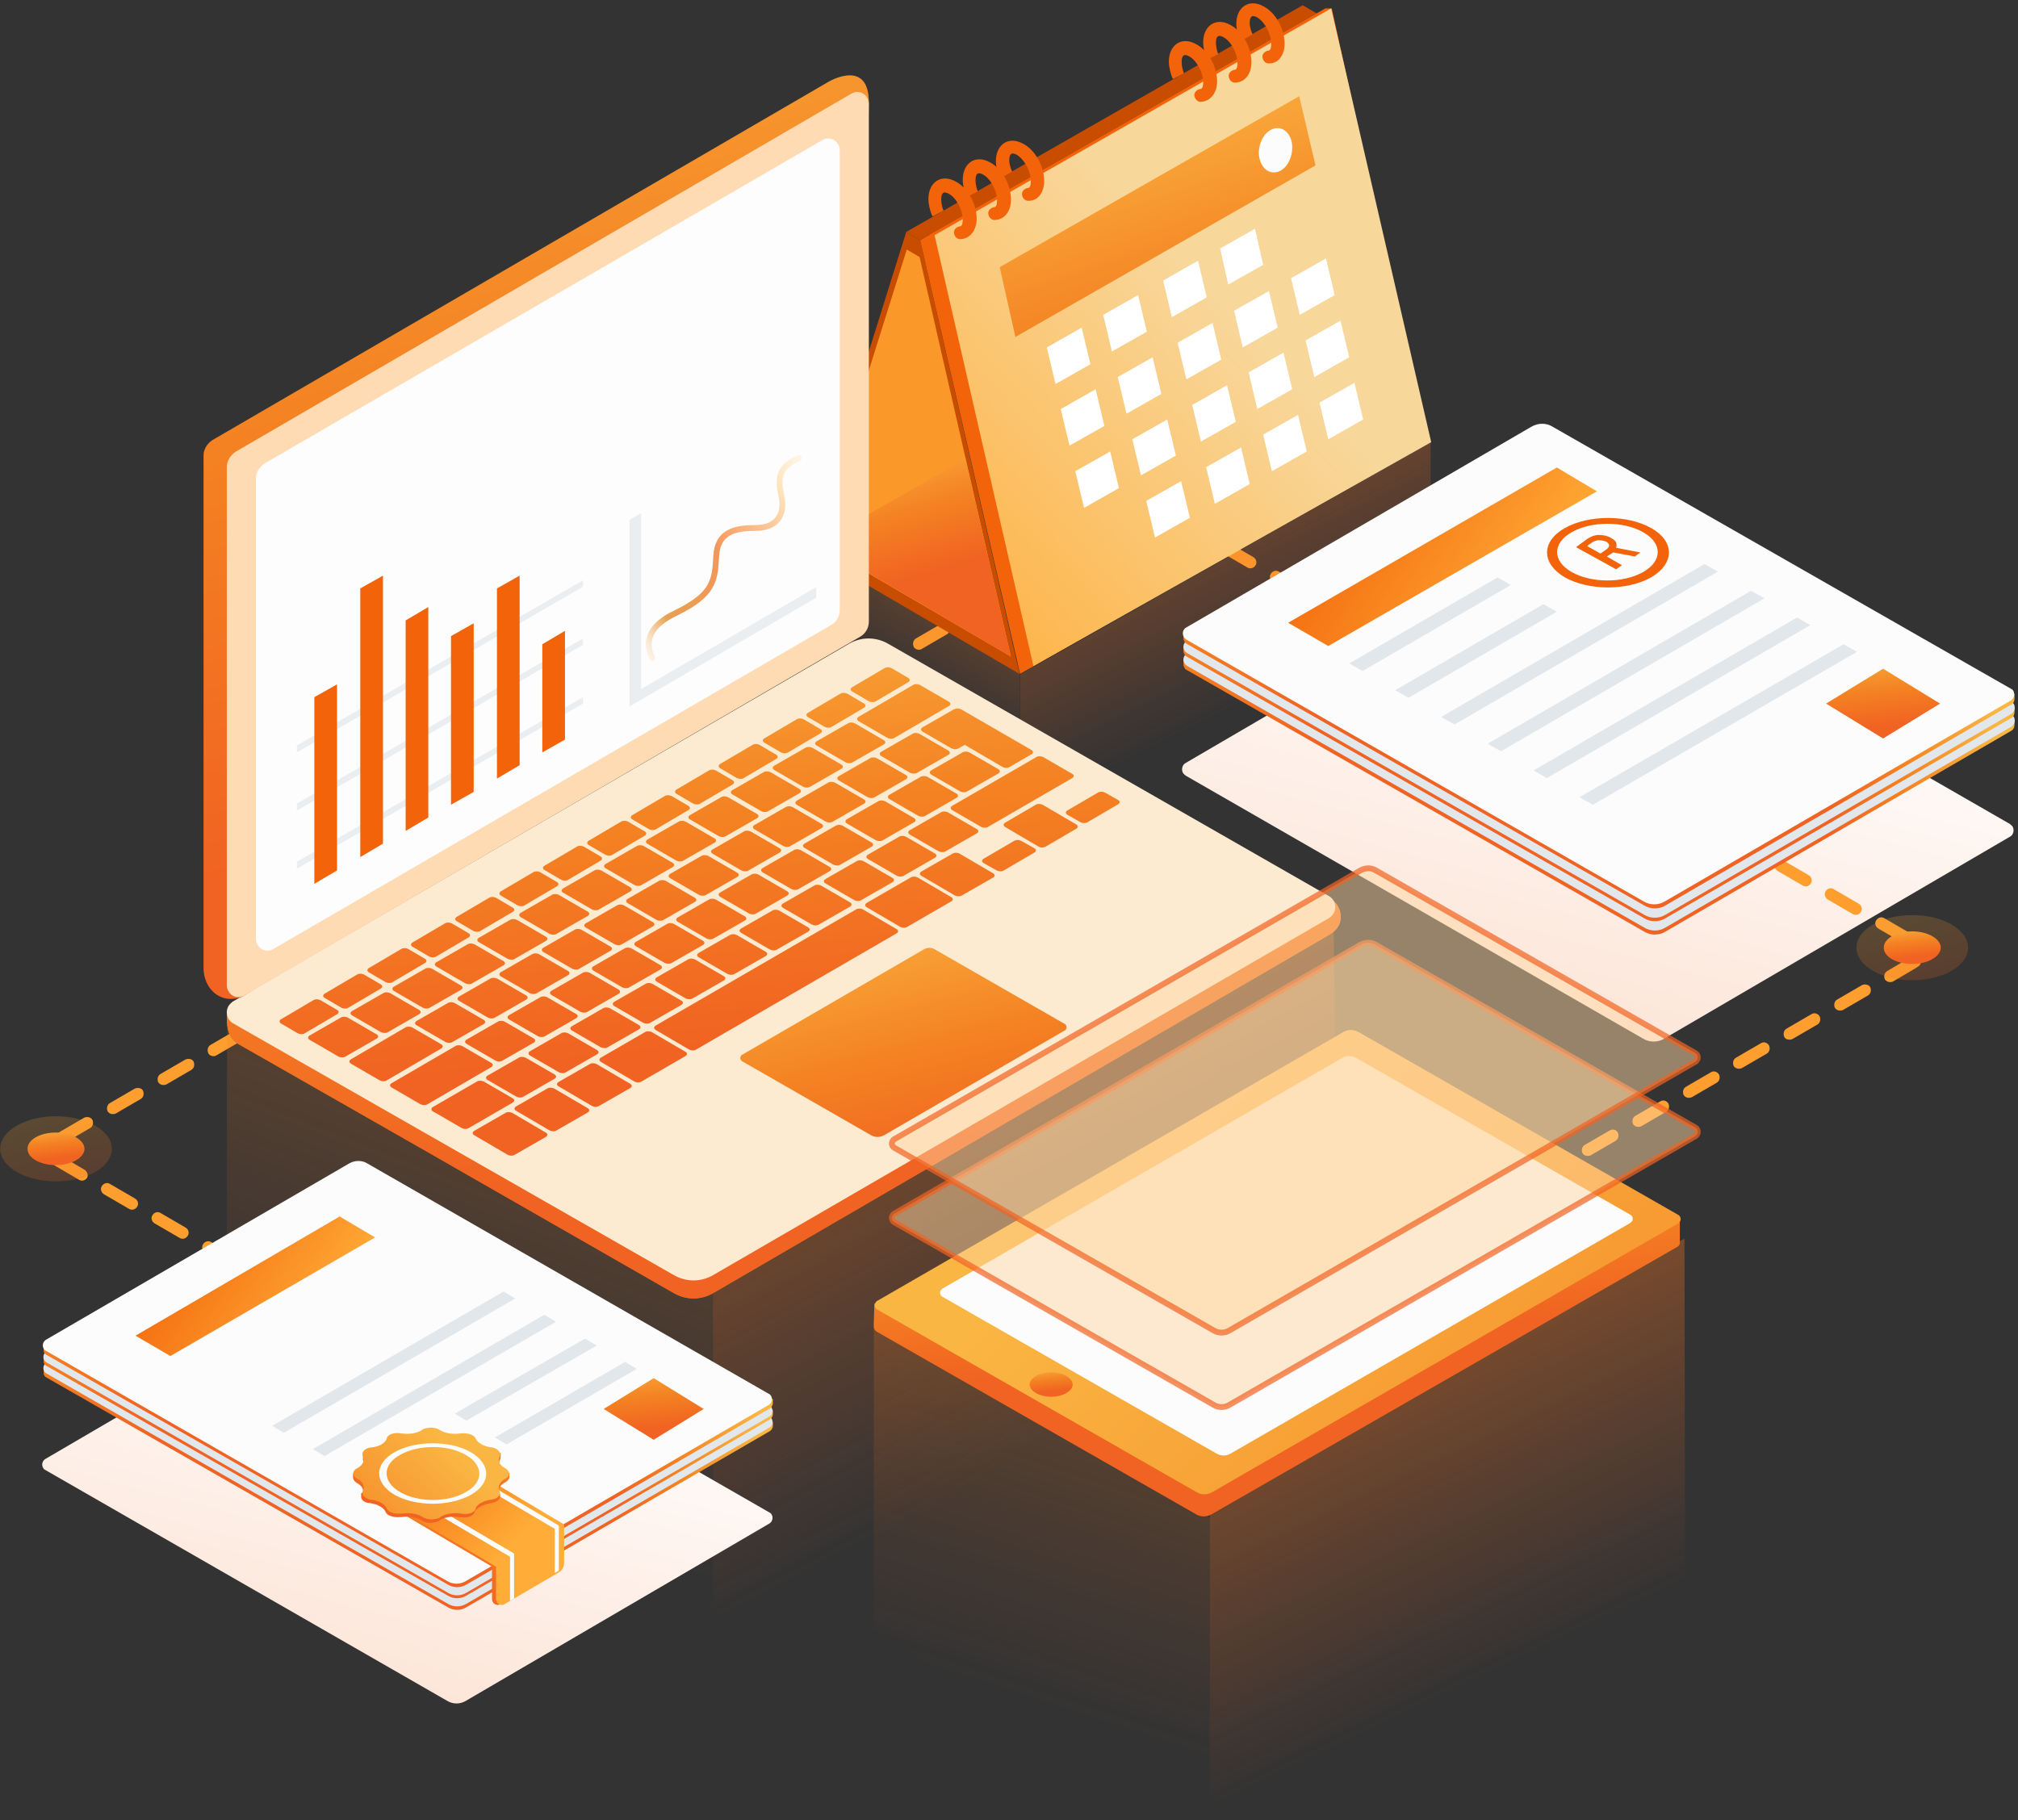 <?xml version="1.0" encoding="utf-8"?>
<!-- Generator: Adobe Illustrator 24.1.2, SVG Export Plug-In . SVG Version: 6.00 Build 0)  -->
<svg version="1.1" id="Layer_1" xmlns="http://www.w3.org/2000/svg" xmlns:xlink="http://www.w3.org/1999/xlink" x="0px" y="0px"
	 viewBox="0 0 347 313" style="enable-background:new 0 0 347 313;" xml:space="preserve">
<rect x="0" y="0" width="347" height="313" fill="#333333" stroke="none"/>
<style type="text/css">
	.st0{fill:url(#SVGID_1_);}
	.st1{fill:#FD9E2F;}
	.st2{opacity:0.2;fill:url(#SVGID_2_);enable-background:new    ;}
	.st3{fill:url(#SVGID_3_);}
	.st4{opacity:0.6;fill:url(#SVGID_4_);enable-background:new    ;}
	.st5{opacity:0.3;fill:url(#SVGID_5_);enable-background:new    ;}
	.st6{fill:#C94D00;}
	.st7{fill:url(#SVGID_6_);}
	.st8{fill:url(#SVGID_7_);}
	.st9{fill:#F36309;}
	.st10{fill:url(#SVGID_8_);}
	.st11{fill:#FCFCFC;}
	.st12{fill:#E2E7EC;}
	.st13{fill:url(#SVGID_9_);}
	.st14{fill:url(#SVGID_10_);}
	.st15{fill:#FFFFFF;}
	.st16{fill:url(#SVGID_11_);}
	.st17{fill:url(#SVGID_12_);}
	.st18{fill:url(#SVGID_13_);}
	.st19{fill:url(#SVGID_14_);}
	.st20{fill:url(#SVGID_15_);}
	.st21{opacity:0.6;fill:url(#SVGID_16_);enable-background:new    ;}
	.st22{opacity:0.2;fill:url(#SVGID_17_);enable-background:new    ;}
	.st23{fill:url(#SVGID_18_);}
	.st24{fill:url(#SVGID_19_);}
	.st25{fill:#FDEBD1;}
	.st26{fill:url(#SVGID_20_);}
	.st27{fill:url(#SVGID_21_);}
	.st28{fill:#FFDBB4;}
	.st29{fill:#FDFDFD;}
	.st30{fill:url(#SVGID_22_);}
	.st31{fill:#EAEEF1;}
	
		.st32{opacity:0.67;fill:none;stroke:url(#SVGID_23_);strokeWidth:1.002;stroke-linecap:round;stroke-linejoin:round;enable-background:new    ;}
	.st33{fill:url(#SVGID_24_);}
	.st34{fill:url(#SVGID_25_);}
	.st35{fill:url(#SVGID_26_);}
	.st36{fill:url(#SVGID_27_);}
	.st37{fill:url(#SVGID_28_);}
	.st38{fill:url(#SVGID_29_);}
	.st39{fill:url(#SVGID_30_);}
	.st40{fill:url(#SVGID_31_);}
	.st41{fill:url(#SVGID_32_);}
	.st42{fill:url(#SVGID_33_);}
	.st43{opacity:0.2;fill:url(#SVGID_34_);enable-background:new    ;}
	.st44{opacity:0.6;fill:url(#SVGID_35_);enable-background:new    ;}
	.st45{fill:url(#SVGID_36_);}
	.st46{fill:url(#SVGID_37_);}
	.st47{fill:url(#SVGID_38_);}
	.st48{fill:#FFD6A2;fill-opacity:0.49;stroke:#F16322;stroke-opacity:0.7;}
	.st49{opacity:0.2;fill:url(#SVGID_39_);enable-background:new    ;}
	.st50{fill:url(#SVGID_40_);}
</style>
<g>
	<g transform="translate(7 .5)">
		<g>
			
				<linearGradient id="SVGID_1_" gradientUnits="userSpaceOnUse" x1="-83.204" y1="306.461" x2="-82.765" y2="305.501" gradientTransform="matrix(-142.96 0 0 -83.041 -11602.461 25554.543)">
				<stop  offset="0" style="stop-color:#FFFFFF"/>
				<stop  offset="1" style="stop-color:#FCDFCF"/>
			</linearGradient>
			<path class="st0" d="M256.3,96l-59.4,34.7c-0.6,0.3-0.8,1.1-0.5,1.7c0.1,0.2,0.3,0.3,0.5,0.5l78.6,45.2c1.1,0.7,2.6,0.7,3.7,0
				l59.4-34.7c0.6-0.3,0.8-1.1,0.5-1.7c-0.1-0.2-0.3-0.3-0.5-0.5L260,96C258.9,95.4,257.4,95.4,256.3,96L256.3,96z"/>
			<path class="st1" d="M42.3,220.6l-4.3-2.5c-0.5-0.3-1.1-0.1-1.4,0.4s-0.1,1.1,0.4,1.4l4.3,2.5c0.5,0.3,1.1,0.1,1.4-0.4
				S42.7,220.8,42.3,220.6z M33.6,215.6l-4.3-2.5c-0.5-0.3-1.1-0.1-1.4,0.4s-0.1,1.1,0.4,1.4l4.3,2.5c0.5,0.3,1.1,0.1,1.4-0.4
				S34.1,215.9,33.6,215.6z M24.9,210.6l-4.3-2.5c-0.5-0.3-1.1-0.1-1.4,0.4s-0.1,1.1,0.4,1.4l4.3,2.5c0.5,0.3,1.1,0.1,1.4-0.4
				S25.4,210.9,24.9,210.6z M16.2,205.6l-4.3-2.5c-0.5-0.3-1.1-0.1-1.4,0.4s-0.1,1.1,0.4,1.4l4.3,2.5c0.5,0.3,1.1,0.1,1.4-0.4
				S16.7,205.9,16.2,205.6z M7.6,200.7l-4.1-2.4c0,0-0.1,0-0.1-0.1c-0.4-0.3-1.1-0.2-1.4,0.2c-0.3,0.4-0.2,1.1,0.2,1.4
				c0.1,0.1,0.2,0.1,0.3,0.2l4.1,2.4c0.5,0.3,1.1,0.1,1.4-0.4C8.2,201.6,8,201,7.6,200.7z M4.2,196l4.3-2.5c0.5-0.3,0.6-0.9,0.4-1.4
				c-0.3-0.5-0.9-0.6-1.4-0.4l-4.3,2.5c-0.5,0.3-0.6,0.9-0.4,1.4S3.8,196.2,4.2,196z M12.9,191l4.3-2.5c0.5-0.3,0.6-0.9,0.4-1.4
				s-0.9-0.6-1.4-0.4l-4.3,2.5c-0.5,0.3-0.6,0.9-0.4,1.4C11.8,191.1,12.4,191.2,12.9,191z M21.6,186l4.3-2.5
				c0.5-0.3,0.6-0.9,0.4-1.4s-0.9-0.6-1.4-0.4l-4.3,2.5c-0.5,0.3-0.6,0.9-0.4,1.4C20.5,186.1,21.1,186.2,21.6,186z M30.2,181
				l4.3-2.5c0.5-0.3,0.6-0.9,0.4-1.4s-0.9-0.6-1.4-0.4l-4.3,2.5c-0.5,0.3-0.6,0.9-0.4,1.4S29.8,181.3,30.2,181z M38.9,176l4.3-2.5
				c0.5-0.3,0.6-0.9,0.4-1.4s-0.9-0.6-1.4-0.4l-4.3,2.5c-0.5,0.3-0.6,0.9-0.4,1.4S38.4,176.3,38.9,176z M47.6,171l4.3-2.5
				c0.5-0.3,0.6-0.9,0.4-1.4c-0.3-0.5-0.9-0.6-1.4-0.4l-4.3,2.5c-0.5,0.3-0.6,0.9-0.4,1.4C46.5,171.1,47.1,171.3,47.6,171z
				 M56.2,166l4.3-2.5c0.5-0.3,0.6-0.9,0.4-1.4c-0.3-0.5-0.9-0.6-1.4-0.4l-4.3,2.5c-0.5,0.3-0.6,0.9-0.4,1.4
				C55.1,166.1,55.8,166.3,56.2,166z M64.9,161l4.3-2.5c0.5-0.3,0.6-0.9,0.4-1.4s-0.9-0.6-1.4-0.4l-4.3,2.5
				c-0.5,0.3-0.6,0.9-0.4,1.4C63.8,161.1,64.4,161.3,64.9,161z M73.6,156l4.3-2.5c0.5-0.3,0.6-0.9,0.4-1.4s-0.9-0.6-1.4-0.4
				l-4.3,2.5c-0.5,0.3-0.6,0.9-0.4,1.4C72.5,156.1,73.1,156.3,73.6,156z M82.2,151l4.3-2.5c0.5-0.3,0.6-0.9,0.4-1.4
				c-0.3-0.5-0.9-0.6-1.4-0.4l-4.3,2.5c-0.5,0.3-0.6,0.9-0.4,1.4S81.7,151.3,82.2,151z M90.9,146l4.3-2.5c0.5-0.3,0.6-0.9,0.4-1.4
				s-0.9-0.6-1.4-0.4l-4.3,2.5c-0.5,0.3-0.6,0.9-0.4,1.4C89.8,146.1,90.4,146.3,90.9,146z M99.6,141l4.3-2.5
				c0.5-0.3,0.6-0.9,0.4-1.4c-0.3-0.5-0.9-0.6-1.4-0.4l-4.3,2.5c-0.5,0.3-0.6,0.9-0.4,1.4C98.5,141.2,99.1,141.3,99.6,141z
				 M108.2,136l4.3-2.5c0.5-0.3,0.6-0.9,0.4-1.4s-0.9-0.6-1.4-0.4l-4.3,2.5c-0.5,0.3-0.6,0.9-0.4,1.4
				C107.1,136.2,107.7,136.3,108.2,136z M116.9,131.1l4.3-2.5c0.5-0.3,0.6-0.9,0.4-1.4s-0.9-0.6-1.4-0.4l-4.3,2.5
				c-0.5,0.3-0.6,0.9-0.4,1.4S116.4,131.3,116.9,131.1z M125.5,126.1l4.3-2.5c0.5-0.3,0.6-0.9,0.4-1.4s-0.9-0.6-1.4-0.4l-4.3,2.5
				c-0.5,0.3-0.6,0.9-0.4,1.4C124.5,126.2,125.1,126.3,125.5,126.1z M134.2,121.1l4.3-2.5c0.5-0.3,0.6-0.9,0.4-1.4s-0.9-0.6-1.4-0.4
				l-4.3,2.5c-0.5,0.3-0.6,0.9-0.4,1.4S133.7,121.3,134.2,121.1z M142.9,116.1l4.3-2.5c0.5-0.3,0.6-0.9,0.4-1.4s-0.9-0.6-1.4-0.4
				l-4.3,2.5c-0.5,0.3-0.6,0.9-0.4,1.4S142.4,116.4,142.9,116.1z M151.5,111.1l4.3-2.5c0.5-0.3,0.6-0.9,0.4-1.4s-0.9-0.6-1.4-0.4
				l-4.3,2.5c-0.5,0.3-0.6,0.9-0.4,1.4S151.1,111.4,151.5,111.1z M160.2,106.1l4.3-2.5c0.5-0.3,0.6-0.9,0.4-1.4s-0.9-0.6-1.4-0.4
				l-4.3,2.5c-0.5,0.3-0.6,0.9-0.4,1.4S159.7,106.4,160.2,106.1z M168.9,101.1l4.3-2.5c0.5-0.3,0.6-0.9,0.4-1.4s-0.9-0.6-1.4-0.4
				l-4.3,2.5c-0.5,0.3-0.6,0.9-0.4,1.4S168.4,101.4,168.9,101.1z M177.5,96.1l4.3-2.5c0.5-0.3,0.6-0.9,0.4-1.4s-0.9-0.6-1.4-0.4
				l-4.3,2.5c-0.5,0.3-0.6,0.9-0.4,1.4S177.1,96.4,177.5,96.1z M186.2,91.1l2.8-1.6c0.4-0.3,0.9-0.4,1.4-0.6
				c0.5-0.1,0.9-0.7,0.7-1.2c-0.1-0.5-0.7-0.9-1.2-0.7c-0.7,0.2-1.3,0.4-1.9,0.8l-2.8,1.6c-0.5,0.3-0.6,0.9-0.4,1.4
				S185.7,91.4,186.2,91.1L186.2,91.1z M194.5,89.7l4.3,2.5c0.5,0.3,1.1,0.1,1.4-0.4c0.3-0.5,0.1-1.1-0.4-1.4l-4.3-2.5
				c-0.5-0.3-1.1-0.1-1.4,0.4C193.9,88.8,194,89.4,194.5,89.7z M203.2,94.6l4.3,2.5c0.5,0.3,1.1,0.1,1.4-0.4s0.1-1.1-0.4-1.4
				l-4.3-2.5c-0.5-0.3-1.1-0.1-1.4,0.4C202.5,93.7,202.7,94.3,203.2,94.6z M211.9,99.6l4.3,2.5c0.5,0.3,1.1,0.1,1.4-0.4
				s0.1-1.1-0.4-1.4l-4.3-2.5c-0.5-0.3-1.1-0.1-1.4,0.4C211.2,98.7,211.4,99.3,211.9,99.6z M220.6,104.6l4.3,2.5
				c0.5,0.3,1.1,0.1,1.4-0.4s0.1-1.1-0.4-1.4l-4.3-2.5c-0.5-0.3-1.1-0.1-1.4,0.4C219.9,103.7,220.1,104.3,220.6,104.6z M229.2,109.5
				l4.3,2.5c0.5,0.3,1.1,0.1,1.4-0.4c0.3-0.5,0.1-1.1-0.4-1.4l-4.3-2.5c-0.5-0.3-1.1-0.1-1.4,0.4S228.8,109.3,229.2,109.5z
				 M237.9,114.5l4.3,2.5c0.5,0.3,1.1,0.1,1.4-0.4c0.3-0.5,0.1-1.1-0.4-1.4l-4.3-2.5c-0.5-0.3-1.1-0.1-1.4,0.4
				C237.3,113.6,237.4,114.2,237.9,114.5z M246.6,119.5l4.3,2.5c0.5,0.3,1.1,0.1,1.4-0.4s0.1-1.1-0.4-1.4l-4.3-2.5
				c-0.5-0.3-1.1-0.1-1.4,0.4S246.1,119.2,246.6,119.5z M255.3,124.4l4.3,2.5c0.5,0.3,1.1,0.1,1.4-0.4s0.1-1.1-0.4-1.4l-4.3-2.5
				c-0.5-0.3-1.1-0.1-1.4,0.4S254.8,124.2,255.3,124.4z M263.9,129.4l4.3,2.5c0.5,0.3,1.1,0.1,1.4-0.4s0.1-1.1-0.4-1.4l-4.3-2.5
				c-0.5-0.3-1.1-0.1-1.4,0.4S263.5,129.1,263.9,129.4L263.9,129.4z M272.6,134.4l4.3,2.5c0.5,0.3,1.1,0.1,1.4-0.4s0.1-1.1-0.4-1.4
				l-4.3-2.5c-0.5-0.3-1.1-0.1-1.4,0.4S272.1,134.1,272.6,134.4z M281.3,139.3l4.3,2.5c0.5,0.3,1.1,0.1,1.4-0.4s0.1-1.1-0.4-1.4
				l-4.3-2.5c-0.5-0.3-1.1-0.1-1.4,0.4S280.8,139.1,281.3,139.3L281.3,139.3z M290,144.3l4.3,2.5c0.5,0.3,1.1,0.1,1.4-0.4
				s0.1-1.1-0.4-1.4l-4.3-2.5c-0.5-0.3-1.1-0.1-1.4,0.4S289.5,144,290,144.3L290,144.3z M298.7,149.3l4.3,2.5
				c0.5,0.3,1.1,0.1,1.4-0.4s0.1-1.1-0.4-1.4l-4.3-2.5c-0.5-0.3-1.1-0.1-1.4,0.4S298.2,149,298.7,149.3L298.7,149.3z M307.3,154.2
				l4.3,2.5c0.5,0.3,1.1,0.1,1.4-0.4s0.1-1.1-0.4-1.4l-4.3-2.5c-0.5-0.3-1.1-0.1-1.4,0.4S306.9,154,307.3,154.2z M316,159.2l4.3,2.5
				c0.5,0.3,1.1,0.1,1.4-0.4s0.1-1.1-0.4-1.4l-4.3-2.5c-0.5-0.3-1.1-0.1-1.4,0.4S315.5,158.9,316,159.2L316,159.2z M321.6,164
				c-0.1,0.1-0.1,0.1-0.2,0.2l-3.9,2.3c-0.5,0.3-0.6,0.9-0.4,1.4c0.3,0.5,0.9,0.6,1.4,0.4l3.9-2.3c0.2-0.1,0.4-0.3,0.6-0.4
				c0.4-0.4,0.4-1,0-1.4C322.7,163.7,322.1,163.6,321.6,164L321.6,164z M313.2,168.9l-4.3,2.5c-0.5,0.3-0.6,0.9-0.4,1.4
				c0.3,0.5,0.9,0.6,1.4,0.4l4.3-2.5c0.5-0.3,0.6-0.9,0.4-1.4S313.6,168.7,313.2,168.9z M304.5,173.9l-4.3,2.5
				c-0.5,0.3-0.6,0.9-0.4,1.4s0.9,0.6,1.4,0.4l4.3-2.5c0.5-0.3,0.6-0.9,0.4-1.4C305.6,173.8,305,173.6,304.5,173.9z M295.8,178.9
				l-4.3,2.5c-0.5,0.3-0.6,0.9-0.4,1.4c0.3,0.5,0.9,0.6,1.4,0.4l4.3-2.5c0.5-0.3,0.6-0.9,0.4-1.4
				C296.9,178.8,296.3,178.6,295.8,178.9z M287.2,183.9l-4.3,2.5c-0.5,0.3-0.6,0.9-0.4,1.4c0.3,0.5,0.9,0.6,1.4,0.4l4.3-2.5
				c0.5-0.3,0.6-0.9,0.4-1.4C288.3,183.8,287.7,183.6,287.2,183.9z M278.5,188.9l-4.3,2.5c-0.5,0.3-0.6,0.9-0.4,1.4
				c0.3,0.5,0.9,0.6,1.4,0.4l4.3-2.5c0.5-0.3,0.6-0.9,0.4-1.4C279.6,188.8,279,188.6,278.5,188.9z M269.8,193.9l-4.3,2.5
				c-0.5,0.3-0.6,0.9-0.4,1.4c0.3,0.5,0.9,0.6,1.4,0.4l4.3-2.5c0.5-0.3,0.6-0.9,0.4-1.4S270.3,193.6,269.8,193.9z M261.2,198.9
				l-4.3,2.5c-0.5,0.3-0.6,0.9-0.4,1.4c0.3,0.5,0.9,0.6,1.4,0.4l4.3-2.5c0.5-0.3,0.6-0.9,0.4-1.4
				C262.3,198.8,261.7,198.6,261.2,198.9z M252.5,203.9l-4.3,2.5c-0.5,0.3-0.6,0.9-0.4,1.4c0.3,0.5,0.9,0.6,1.4,0.4l4.3-2.5
				c0.5-0.3,0.6-0.9,0.4-1.4C253.6,203.8,253,203.6,252.5,203.9z"/>
			<g transform="translate(311.92 156.775)">
				
					<linearGradient id="SVGID_2_" gradientUnits="userSpaceOnUse" x1="-390.799" y1="150.601" x2="-390.203" y2="149.272" gradientTransform="matrix(19.21 0 0 -11.132 7510.554 1673.893)">
					<stop  offset="0" style="stop-color:#FAB643"/>
					<stop  offset="0.601" style="stop-color:#F48222"/>
					<stop  offset="1" style="stop-color:#F16322"/>
				</linearGradient>
				<path class="st2" d="M9.9,11.3c5.3,0,9.6-2.5,9.6-5.6s-4.3-5.6-9.6-5.6S0.3,2.6,0.3,5.7S4.6,11.3,9.9,11.3z"/>
				
					<linearGradient id="SVGID_3_" gradientUnits="userSpaceOnUse" x1="-386.789" y1="151.214" x2="-386.599" y2="150.195" gradientTransform="matrix(9.78 0 0 -5.667 3791.169 858.408)">
					<stop  offset="0" style="stop-color:#FAB643"/>
					<stop  offset="0.56" style="stop-color:#F48222"/>
					<stop  offset="1" style="stop-color:#F16322"/>
				</linearGradient>
				<path class="st3" d="M9.9,8.5c2.7,0,4.9-1.3,4.9-2.8s-2.2-2.8-4.9-2.8S5,4.1,5,5.7S7.2,8.5,9.9,8.5z"/>
			</g>
			<g transform="translate(131)">
				
					<linearGradient id="SVGID_4_" gradientUnits="userSpaceOnUse" x1="-213.266" y1="307.716" x2="-212.348" y2="305.959" gradientTransform="matrix(70.641 0 0 -67.549 15078.671 20786.4)">
					<stop  offset="0" style="stop-color:#FAB643"/>
					<stop  offset="0.56" style="stop-color:#F48222"/>
					<stop  offset="1" style="stop-color:#F16322;stop-opacity:0"/>
				</linearGradient>
				<path class="st4" d="M108,75.6v27.4l-70.6,40.2v-27.7L108,75.6z"/>
				
					<linearGradient id="SVGID_5_" gradientUnits="userSpaceOnUse" x1="-210.851" y1="307.193" x2="-211.535" y2="306.016" gradientTransform="matrix(36.662 0 0 -34.676 7770.48 10728.226)">
					<stop  offset="0" style="stop-color:#FAB643"/>
					<stop  offset="0.56" style="stop-color:#F48222"/>
					<stop  offset="1" style="stop-color:#F16322;stop-opacity:0"/>
				</linearGradient>
				<path class="st5" d="M37.4,127.6L0.7,106.8l0-13.9l36.6,20.8V127.6z"/>
				<g transform="matrix(-1 0 0 1 108.2 0)">
					<g transform="translate(70.875 38.813)">
						<path class="st6" d="M17.1,2l2.4-1.4l17.1,54.6L0,76.6L17.1,2z"/>
						
							<linearGradient id="SVGID_6_" gradientUnits="userSpaceOnUse" x1="251.739" y1="267.166" x2="249.862" y2="267.311" gradientTransform="matrix(-33.75 0 0 -69.984 8559.68 18744.514)">
							<stop  offset="0" style="stop-color:#FB982A"/>
							<stop  offset="1" style="stop-color:#C94D00"/>
						</linearGradient>
						<path class="st7" d="M17.2,4.9l2.2-1.3l15.8,50.3L1.5,73.6L17.2,4.9z"/>
						
							<linearGradient id="SVGID_7_" gradientUnits="userSpaceOnUse" x1="253.396" y1="268.14" x2="253.603" y2="267.438" gradientTransform="matrix(-33.225 0 0 -34.03 8427.675 9155.893)">
							<stop  offset="0" style="stop-color:#FAB643"/>
							<stop  offset="0.56" style="stop-color:#F48222"/>
							<stop  offset="1" style="stop-color:#F16322"/>
						</linearGradient>
						<path class="st8" d="M34.7,54.1L1.5,73.6l7.8-34L34.7,54.1z"/>
					</g>
					<g transform="translate(1.688 1.688)">
						<path class="st9" d="M86.3,39.1l-68.2-39L0.8,74.6l68.3,39.1L86.3,39.1z"/>
						<g transform="translate(11.782 14.727)">
							
								<linearGradient id="SVGID_8_" gradientUnits="userSpaceOnUse" x1="309.996" y1="290.433" x2="310.518" y2="289.467" gradientTransform="matrix(-54.302 0 0 -41.337 16848.793 11998.772)">
								<stop  offset="0" style="stop-color:#FFAD38"/>
								<stop  offset="1" style="stop-color:#F36309"/>
							</linearGradient>
							<path class="st10" d="M62.5,29.9L11,0.5L8.2,12.3l51.6,29.5L62.5,29.9z"/>
							<path class="st11" d="M14.2,13.3c1.5,0.8,3.1,0,3.6-2c0.5-1.9-0.4-4.2-1.9-5c-1.5-0.8-3.1,0-3.6,2
								C11.9,10.2,12.7,12.5,14.2,13.3z"/>
							<path class="st12" d="M6.4,28.4l6,3.4L10.9,38l-6-3.4L6.4,28.4z M18.7,23.2l6,3.4l-1.5,6.3l-6-3.4L18.7,23.2z M16.2,33.9
								l6,3.4l-1.5,6.3l-6-3.4L16.2,33.9z M28.4,28.8l6,3.4l-1.5,6.3l-6-3.4L28.4,28.8z M25.9,39.5l6,3.4l-1.5,6.3l-6-3.4L25.9,39.5
								z M38.7,34.7l6,3.4l-1.5,6.3l-6-3.4L38.7,34.7z M48.5,40.2l6,3.4L53,49.9l-6-3.4L48.5,40.2z M36.2,45.4l6,3.4L40.7,55l-6-3.4
								L36.2,45.4z M33.8,56l6,3.4l-1.5,6.3l-6-3.4L33.8,56z M31.3,66.7l6,3.4l-1.5,6.3l-6-3.4L31.3,66.7z M43.5,61.6l6,3.4L48,71.3
								l-6-3.4L43.5,61.6z M46,50.9l6,3.4l-1.5,6.3l-6-3.4L46,50.9z M4,39l6,3.4l-1.5,6.3l-6-3.4L4,39z M1.5,49.7l6,3.4L6,59.4L0,56
								L1.5,49.7z M13.7,44.6l6,3.4l-1.5,6.3l-6-3.4L13.7,44.6z M11.2,55.3l6,3.4L15.7,65l-6-3.4L11.2,55.3z M23.5,50.2l6,3.4
								L28,59.8l-6-3.4L23.5,50.2z M21,60.8l6,3.4l-1.5,6.3l-6-3.4L21,60.8z"/>
						</g>
					</g>
					<g transform="translate(0 .844)">
						<path class="st9" d="M86.4,39L18.3,0.1h-1.1L0.8,74.6l68.4,39L86.4,39z"/>
						
							<linearGradient id="SVGID_9_" gradientUnits="userSpaceOnUse" x1="322.336" y1="305.538" x2="321.812" y2="304.88" gradientTransform="matrix(-85.356 0 0 -113.071 27577.818 34568.059)">
							<stop  offset="0" style="stop-color:#F8D79B"/>
							<stop  offset="1" style="stop-color:#FFAD38"/>
						</linearGradient>
						<path class="st13" d="M85.5,39.1l-68.2-39L0.1,74.7l68.4,38.5L85.5,39.1z"/>
						
							<linearGradient id="SVGID_10_" gradientUnits="userSpaceOnUse" x1="323.434" y1="306.073" x2="324.03" y2="304.745" gradientTransform="matrix(-54.302 0 0 -41.337 17591.998 12657.181)">
							<stop  offset="0" style="stop-color:#FAB643"/>
							<stop  offset="0.601" style="stop-color:#F48222"/>
							<stop  offset="1" style="stop-color:#F16322"/>
						</linearGradient>
						<path class="st14" d="M74.3,44.6L22.8,15.2L20,27.1l51.6,29.5L74.3,44.6z"/>
						<path class="st11" d="M26,28c1.5,0.8,3.1,0,3.6-2c0.5-1.9-0.4-4.2-1.9-5c-1.5-0.8-3.1,0-3.6,2C23.7,24.9,24.5,27.2,26,28z"/>
						<path class="st15" d="M18.2,43.1l6,3.4l-1.5,6.3l-6-3.4L18.2,43.1z M30.4,38l6,3.4L35,47.6l-6-3.4L30.4,38z M28,48.7l6,3.4
							l-1.5,6.3l-6-3.4L28,48.7z M40.2,43.5l6,3.4l-1.5,6.3l-6-3.4L40.2,43.5z M37.7,54.2l6,3.4l-1.5,6.3l-6-3.4L37.7,54.2z
							 M50.5,49.4l6,3.4L55,59.1l-6-3.4L50.5,49.4z M60.2,55l6,3.4l-1.5,6.3l-6-3.4L60.2,55z M48,60.1l6,3.4l-1.5,6.3l-6-3.4
							L48,60.1z M45.5,70.8l6,3.4L50,80.4l-6-3.4L45.5,70.8z M43.1,81.4l6,3.4l-1.5,6.3l-6-3.4L43.1,81.4z M55.3,76.3l6,3.4L59.8,86
							l-6-3.4L55.3,76.3z M57.8,65.6l6,3.4l-1.5,6.3l-6-3.4L57.8,65.6z M15.7,53.8l6,3.4l-1.5,6.3l-6-3.4L15.7,53.8z M13.3,64.5
							l6,3.4l-1.5,6.3l-6-3.4L13.3,64.5z M25.5,59.3l6,3.4L30,69l-6-3.4L25.5,59.3z M23,70l6,3.4l-1.5,6.3l-6-3.4L23,70z M35.2,64.9
							l6,3.4l-1.5,6.3l-6-3.4L35.2,64.9z M32.8,75.6l6,3.4l-1.5,6.3l-6-3.4L32.8,75.6z"/>
					</g>
					<path class="st6" d="M88,40.8l-68.2-39l2.4-1.4l68.2,39L88,40.8z"/>
					<g>
						<g transform="translate(66.656 23.625)">
							<path class="st9" d="M5.5,5.4C5.7,5,6,4.1,6,3.5c0-1.2-0.4-1.5-1.3-1C3.4,3.3,2.3,5.3,2.3,7c0,0.9,0.2,1.2,0.5,1.2
								c0.6,0.1,1.1,0.6,1,1.2c-0.1,0.6-0.6,1.1-1.2,1C1,10.4,0,8.9,0,7c0-2.5,1.5-5.3,3.6-6.4c2.5-1.4,4.7,0.1,4.7,3
								c0,0.9-0.3,2.2-0.7,3L5.5,5.4z"/>
							<path class="st9" d="M11.4,8.8c0.2-0.4,0.4-1.3,0.4-1.9c0-1.2-0.4-1.5-1.3-1c-1.3,0.7-2.4,2.8-2.4,4.4c0,0.9,0.2,1.2,0.5,1.2
								c0.6,0.1,1.1,0.6,1,1.2c-0.1,0.6-0.6,1.1-1.2,1c-1.7-0.1-2.7-1.6-2.7-3.5c0-2.5,1.5-5.3,3.6-6.4c2.5-1.4,4.7,0.1,4.7,3
								c0,0.9-0.3,2.2-0.7,3L11.4,8.8z"/>
							<path class="st9" d="M17.3,12.1c0.2-0.4,0.4-1.3,0.4-1.9c0-1.2-0.4-1.5-1.3-1c-1.3,0.7-2.4,2.8-2.4,4.4
								c0,0.9,0.2,1.2,0.5,1.2c0.6,0.1,1.1,0.6,1,1.2c-0.1,0.6-0.6,1.1-1.2,1c-1.6-0.1-2.7-1.6-2.7-3.5c0-2.5,1.5-5.3,3.6-6.4
								c2.5-1.4,4.7,0.1,4.7,3c0,0.9-0.3,2.2-0.7,3L17.3,12.1z"/>
						</g>
						<g transform="translate(25.313)">
							<path class="st9" d="M5.5,5.4C5.7,5,6,4.1,6,3.5c0-1.2-0.4-1.5-1.3-1C3.4,3.3,2.3,5.3,2.3,7c0,0.9,0.2,1.2,0.5,1.2
								c0.6,0.1,1.1,0.6,1,1.2c-0.1,0.6-0.6,1.1-1.2,1C1,10.4,0,8.9,0,7c0-2.5,1.5-5.3,3.6-6.4c2.5-1.4,4.7,0.1,4.7,3
								c0,0.9-0.3,2.2-0.7,3L5.5,5.4z"/>
							<path class="st9" d="M11.4,8.8c0.2-0.4,0.4-1.3,0.4-1.9c0-1.2-0.4-1.5-1.3-1c-1.3,0.7-2.4,2.8-2.4,4.4c0,0.9,0.2,1.2,0.5,1.2
								c0.6,0.1,1.1,0.6,1,1.2c-0.1,0.6-0.6,1.1-1.2,1c-1.7-0.1-2.7-1.6-2.7-3.5c0-2.5,1.5-5.3,3.6-6.4c2.5-1.4,4.7,0.1,4.7,3
								c0,0.9-0.3,2.2-0.7,3L11.4,8.8z"/>
							<path class="st9" d="M17.3,12.1c0.2-0.4,0.4-1.3,0.4-1.9c0-1.2-0.4-1.5-1.3-1c-1.3,0.7-2.4,2.8-2.4,4.4
								c0,0.9,0.2,1.2,0.5,1.2c0.6,0.1,1.1,0.6,1,1.2c-0.1,0.6-0.6,1.1-1.2,1c-1.6-0.1-2.7-1.6-2.7-3.5c0-2.5,1.5-5.3,3.6-6.4
								c2.5-1.4,4.7,0.1,4.7,3c0,0.9-0.3,2.2-0.7,3L17.3,12.1z"/>
						</g>
					</g>
				</g>
			</g>
			<g transform="translate(196 72)">
				
					<linearGradient id="SVGID_11_" gradientUnits="userSpaceOnUse" x1="-279.075" y1="234.601" x2="-278.885" y2="234.249" gradientTransform="matrix(-142.886 0 0 -47.438 -39797.742 11172.115)">
					<stop  offset="0" style="stop-color:#FAB643"/>
					<stop  offset="0.56" style="stop-color:#F48222"/>
					<stop  offset="1" style="stop-color:#F16322"/>
				</linearGradient>
				<path class="st16" d="M0.5,40.9v0.9c0,0.2,0.1,0.4,0.2,0.6c0.1,0.2,0.3,0.3,0.5,0.4l78.5,44.9c1.1,0.7,2.6,0.7,3.7,0l59.4-34.5
					c0.4-0.2,0.6-0.6,0.6-1.1v-0.8L0.5,40.9z"/>
				<path class="st12" d="M60.5,5.3L1.1,39.9c-0.6,0.3-0.8,1.1-0.4,1.7C0.8,41.8,1,41.9,1.1,42l78.6,45c1.1,0.7,2.6,0.7,3.7,0
					l59.4-34.5c0.6-0.3,0.8-1.1,0.5-1.7c-0.1-0.2-0.3-0.3-0.5-0.4l-78.6-45C63,4.7,61.6,4.7,60.5,5.3z"/>
				
					<linearGradient id="SVGID_12_" gradientUnits="userSpaceOnUse" x1="-279.075" y1="234.601" x2="-278.885" y2="234.249" gradientTransform="matrix(-142.886 0 0 -47.438 -39797.742 11169.902)">
					<stop  offset="0" style="stop-color:#FAB643"/>
					<stop  offset="0.56" style="stop-color:#F48222"/>
					<stop  offset="1" style="stop-color:#F16322"/>
				</linearGradient>
				<path class="st17" d="M0.5,38.6v0.9c0,0.2,0.1,0.4,0.2,0.6c0.1,0.2,0.3,0.3,0.5,0.4l78.5,44.9c1.1,0.7,2.6,0.7,3.7,0L142.8,51
					c0.4-0.2,0.6-0.6,0.6-1.1v-0.8L0.5,38.6z"/>
				<path class="st12" d="M60.5,3.1L1.1,37.7c-0.6,0.3-0.8,1.1-0.4,1.7c0.1,0.2,0.3,0.3,0.4,0.4l78.6,45c1.1,0.7,2.6,0.7,3.7,0
					l59.4-34.5c0.6-0.3,0.8-1.1,0.5-1.7c-0.1-0.2-0.3-0.3-0.5-0.4l-78.6-45C63,2.5,61.6,2.5,60.5,3.1z"/>
				
					<linearGradient id="SVGID_13_" gradientUnits="userSpaceOnUse" x1="-279.075" y1="234.601" x2="-278.885" y2="234.249" gradientTransform="matrix(-142.886 0 0 -47.438 -39797.742 11167.647)">
					<stop  offset="0" style="stop-color:#FAB643"/>
					<stop  offset="0.56" style="stop-color:#F48222"/>
					<stop  offset="1" style="stop-color:#F16322"/>
				</linearGradient>
				<path class="st18" d="M0.5,36.4v0.9c0,0.2,0.1,0.4,0.2,0.6c0.1,0.2,0.3,0.3,0.5,0.4l78.5,44.9c1.1,0.7,2.6,0.7,3.7,0l59.4-34.5
					c0.4-0.2,0.6-0.6,0.6-1.1v-0.8L0.5,36.4z"/>
				<path class="st11" d="M60.3,0.9L1,35.4c-0.6,0.3-0.8,1.1-0.4,1.7c0.1,0.2,0.3,0.3,0.4,0.4l78.6,45c1.1,0.7,2.6,0.7,3.7,0
					l59.4-34.5c0.6-0.3,0.8-1.1,0.5-1.7c-0.1-0.2-0.3-0.3-0.5-0.4L64,0.9C62.9,0.2,61.5,0.2,60.3,0.9z"/>
				<path class="st12" d="M70.9,65.9l-2.3-1.3L114,38.3l2.3,1.3L70.9,65.9z M63,61.3L60.7,60l45.3-26.3l2.3,1.3L63,61.3z M55.1,56.7
					l-2.3-1.3l45.3-26.3l2.3,1.3L55.1,56.7z M47.1,52.1l-2.3-1.3l45.3-26.3l2.3,1.3L47.1,52.1z M39.2,47.5l-2.3-1.3l25.5-14.8
					l2.3,1.3L39.2,47.5z M31.3,42.9L29,41.6l25.5-14.8l2.3,1.3L31.3,42.9z"/>
				
					<linearGradient id="SVGID_14_" gradientUnits="userSpaceOnUse" x1="-274.769" y1="235.41" x2="-274.579" y2="234.278" gradientTransform="matrix(19.641 0 0 -11.987 5514.756 2860.525)">
					<stop  offset="0" style="stop-color:#FAB643"/>
					<stop  offset="0.56" style="stop-color:#F48222"/>
					<stop  offset="1" style="stop-color:#F16322"/>
				</linearGradient>
				<path class="st19" d="M120.8,42.5l9.8,6l-9.8,6l-9.8-6L120.8,42.5z"/>
				
					<linearGradient id="SVGID_15_" gradientUnits="userSpaceOnUse" x1="-280.311" y1="234.078" x2="-279.457" y2="234.418" gradientTransform="matrix(-53.065 0 0 -30.611 -14809.435 7193.117)">
					<stop  offset="0" style="stop-color:#FFAD38"/>
					<stop  offset="1" style="stop-color:#F36309"/>
				</linearGradient>
				<path class="st20" d="M64.7,7.9L18.5,34.6l6.9,4l46.2-26.6L64.7,7.9z"/>
				<path class="st9" d="M66.1,18.3c4.1-2.3,10.7-2.3,14.8,0c4.1,2.3,4.1,6.1,0,8.5c-4.1,2.3-10.7,2.3-14.8,0
					C62,24.4,62,20.6,66.1,18.3z M79.5,19c-3.4-1.9-8.8-1.9-12.2,0c-3.4,1.9-3.4,5,0,6.9s8.8,1.9,12.2,0C82.9,24,82.9,20.9,79.5,19z
					 M74,20c0.5,0.3,0.8,0.5,0.9,0.8c0.1,0.3,0.1,0.6,0,0.9l4.1,0.8l0.1,0l-1,0.7l-3.7-0.7l-1.1,0.7l2.6,1.5l-1,0.7L68,21.6l1.9-1.4
					c0.6-0.4,1.3-0.7,2-0.7C72.6,19.5,73.3,19.6,74,20z M72,20.4c-0.4,0-0.7,0.1-1.1,0.3l-1,0.7l2.3,1.3l1-0.7
					c0.3-0.2,0.5-0.5,0.5-0.7s-0.2-0.5-0.6-0.7C72.7,20.5,72.4,20.4,72,20.4z"/>
			</g>
			<g transform="translate(28 12)">
				
					<linearGradient id="SVGID_16_" gradientUnits="userSpaceOnUse" x1="-110.525" y1="295.704" x2="-109.7" y2="293.842" gradientTransform="matrix(107.275 0 0 -127.384 11919.055 37664.176)">
					<stop  offset="0" style="stop-color:#FAB643"/>
					<stop  offset="0.56" style="stop-color:#F48222"/>
					<stop  offset="1" style="stop-color:#F16322;stop-opacity:0"/>
				</linearGradient>
				<path class="st21" d="M194.2,142.5c0.1,0.1,0.4,20.3,0.6,60.6L87.6,269.9v-64.2L194.2,142.5z"/>
				
					<linearGradient id="SVGID_17_" gradientUnits="userSpaceOnUse" x1="-109.248" y1="295.209" x2="-109.663" y2="293.82" gradientTransform="matrix(83.552 0 0 -108.323 9202.262 32069.609)">
					<stop  offset="0" style="stop-color:#FAB643"/>
					<stop  offset="0.56" style="stop-color:#F48222"/>
					<stop  offset="1" style="stop-color:#F16322;stop-opacity:0"/>
				</linearGradient>
				<path class="st22" d="M87.6,269.9L4,222.6c0-40.5,0-60.8,0.1-61l83.5,44.1V269.9z"/>
				
					<linearGradient id="SVGID_18_" gradientUnits="userSpaceOnUse" x1="-110.24" y1="294.822" x2="-110.05" y2="293.798" gradientTransform="matrix(191.534 0 0 -108.382 21188.256 32027.715)">
					<stop  offset="0" style="stop-color:#FAB643"/>
					<stop  offset="0.56" style="stop-color:#F48222"/>
					<stop  offset="1" style="stop-color:#F16322"/>
				</linearGradient>
				<path class="st23" d="M117.7,103.2l76.5,39.2c1.1,0.6,2.7,4-0.7,5.9L87.6,209.9c-2.1,1.2-4.6,1.2-6.7,0
					c-33.3-19.1-58.3-33.4-75-42.9c-1.5-0.9-2.1-2.7-1.8-5.4L111,103.2C113.1,102.1,115.6,102.1,117.7,103.2L117.7,103.2z"/>
				
					<linearGradient id="SVGID_19_" gradientUnits="userSpaceOnUse" x1="-110.24" y1="294.822" x2="-110.05" y2="293.798" gradientTransform="matrix(191.534 0 0 -108.382 21188.256 32027.715)">
					<stop  offset="0" style="stop-color:#FAB643"/>
					<stop  offset="0.56" style="stop-color:#F48222"/>
					<stop  offset="1" style="stop-color:#F16322"/>
				</linearGradient>
				<path class="st24" d="M117.7,103.2l76.5,39.2c1.1,0.6,2.7,4-0.7,5.9L87.6,209.9c-2.1,1.2-4.6,1.2-6.7,0
					c-33.3-19.1-58.3-33.4-75-42.9c-1.5-0.9-2.1-2.7-1.8-5.4L111,103.2C113.1,102.1,115.6,102.1,117.7,103.2L117.7,103.2z"/>
				<path class="st25" d="M117.7,98.2l75.8,43.4c1.1,0.6,1.4,2,0.8,3c-0.2,0.3-0.5,0.6-0.8,0.8L87.6,206.8c-2.1,1.2-4.6,1.2-6.7,0
					L5.1,163.5c-1.1-0.6-1.4-2-0.8-3c0.2-0.3,0.5-0.6,0.8-0.8L111,98.2C113.1,97,115.6,97,117.7,98.2z"/>
				
					<linearGradient id="SVGID_20_" gradientUnits="userSpaceOnUse" x1="-109.482" y1="294.962" x2="-108.887" y2="293.635" gradientTransform="matrix(56.179 0 0 -32.535 6252.214 9739.144)">
					<stop  offset="0" style="stop-color:#FAB643"/>
					<stop  offset="0.601" style="stop-color:#F48222"/>
					<stop  offset="1" style="stop-color:#F16322"/>
				</linearGradient>
				<path class="st26" d="M125.8,150.8l22.3,12.8c0.3,0.2,0.4,0.6,0.2,0.9c-0.1,0.1-0.1,0.2-0.2,0.2l-31.2,18.1
					c-0.6,0.3-1.4,0.3-2,0L92.6,170c-0.3-0.2-0.4-0.6-0.2-0.9c0.1-0.1,0.1-0.2,0.2-0.2l31.2-18.1
					C124.4,150.4,125.2,150.4,125.8,150.8z"/>
				
					<linearGradient id="SVGID_21_" gradientUnits="userSpaceOnUse" x1="-109.976" y1="294.801" x2="-109.785" y2="293.777" gradientTransform="matrix(114.388 0 0 -158.782 12621.056 46768.746)">
					<stop  offset="0" style="stop-color:#FAB643"/>
					<stop  offset="0.56" style="stop-color:#F48222"/>
					<stop  offset="1" style="stop-color:#F16322"/>
				</linearGradient>
				<path class="st27" d="M1.5,63.2L107.4,1.6c1-0.6,7-3.6,7,3.5c0,4.7-1.3,33.8-4,87.4c0,1.1-0.6,2.1-1.5,2.6L6.7,158.9
					c-4,1.5-6.7-1.6-6.7-4.9V65.8C0,64.8,0.6,63.8,1.5,63.2z"/>
				<path class="st28" d="M5.5,65.2L111.4,3.6c1-0.6,2.2-0.2,2.7,0.7c0.2,0.3,0.3,0.7,0.3,1v89.1c0,1.1-0.6,2.1-1.5,2.6L7,158.7
					c-1,0.6-2.2,0.2-2.7-0.7c-0.2-0.3-0.3-0.7-0.3-1V67.8C4,66.8,4.6,65.8,5.5,65.2z"/>
				<path class="st29" d="M10.5,67.2l95.9-55.6c1-0.6,2.2-0.2,2.7,0.7c0.2,0.3,0.3,0.7,0.3,1v79.1c0,1.1-0.6,2.1-1.5,2.6L12,150.7
					c-1,0.6-2.2,0.2-2.7-0.7c-0.2-0.3-0.3-0.7-0.3-1V69.8C9,68.8,9.6,67.8,10.5,67.2z"/>
				
					<linearGradient id="SVGID_22_" gradientUnits="userSpaceOnUse" x1="-110.115" y1="294.84" x2="-109.924" y2="293.817" gradientTransform="matrix(144.462 0 0 -83.879 15972.338 24811.826)">
					<stop  offset="0" style="stop-color:#FAB643"/>
					<stop  offset="0.56" style="stop-color:#F48222"/>
					<stop  offset="1" style="stop-color:#F16322"/>
				</linearGradient>
				<path class="st30" d="M143.6,133.1l-5.8-3.4c-0.3-0.2-0.3-0.5,0-0.7l5.3-3.1c0.3-0.2,0.8-0.2,1.2,0l5.8,3.4
					c0.3,0.2,0.3,0.5,0,0.7l-5.3,3.1C144.4,133.3,143.9,133.3,143.6,133.1L143.6,133.1z M18.2,166.3c-0.3-0.2-0.3-0.5,0-0.7l5.4-3.1
					c0.3-0.2,0.8-0.2,1.2,0l5,2.9c0.3,0.2,0.3,0.5,0,0.7l-5.4,3.1c-0.3,0.2-0.8,0.2-1.2,0L18.2,166.3z M25.5,162.1
					c-0.3-0.2-0.3-0.5,0-0.7l5.4-3.1c0.3-0.2,0.8-0.2,1.2,0l5,2.9c0.3,0.2,0.3,0.5,0,0.7l-5.4,3.1c-0.3,0.2-0.8,0.2-1.2,0
					L25.5,162.1z M36.6,163.8c-0.3-0.2-0.3-0.5,0-0.7L42,160c0.3-0.2,0.8-0.2,1.2,0l5,2.9c0.3,0.2,0.3,0.5,0,0.7l-5.4,3.1
					c-0.3,0.2-0.8,0.2-1.2,0L36.6,163.8z M43.9,159.6c-0.3-0.2-0.3-0.5,0-0.7l5.4-3.1c0.3-0.2,0.8-0.2,1.2,0l5,2.9
					c0.3,0.2,0.3,0.5,0,0.7l-5.4,3.1c-0.3,0.2-0.8,0.2-1.2,0L43.9,159.6z M51.1,155.4c-0.3-0.2-0.3-0.5,0-0.7l5.4-3.1
					c0.3-0.2,0.8-0.2,1.2,0l5,2.9c0.3,0.2,0.3,0.5,0,0.7l-5.4,3.1c-0.3,0.2-0.8,0.2-1.2,0L51.1,155.4z M58.4,151.2
					c-0.3-0.2-0.3-0.5,0-0.7l5.4-3.1c0.3-0.2,0.8-0.2,1.2,0l5,2.9c0.3,0.2,0.3,0.5,0,0.7l-5.4,3.1c-0.3,0.2-0.8,0.2-1.2,0
					L58.4,151.2z M65.7,147c-0.3-0.2-0.3-0.5,0-0.7l5.4-3.1c0.3-0.2,0.8-0.2,1.2,0l5,2.9c0.3,0.2,0.3,0.5,0,0.7l-5.4,3.1
					c-0.3,0.2-0.8,0.2-1.2,0L65.7,147z M72.9,142.8c-0.3-0.2-0.3-0.5,0-0.7l5.4-3.1c0.3-0.2,0.8-0.2,1.2,0l5,2.9
					c0.3,0.2,0.3,0.5,0,0.7l-5.4,3.1c-0.3,0.2-0.8,0.2-1.2,0L72.9,142.8z M80.2,138.5c-0.3-0.2-0.3-0.5,0-0.7l5.4-3.1
					c0.3-0.2,0.8-0.2,1.2,0l5,2.9c0.3,0.2,0.3,0.5,0,0.7l-5.4,3.1c-0.3,0.2-0.8,0.2-1.2,0L80.2,138.5z M87.5,134.3
					c-0.3-0.2-0.3-0.5,0-0.7l5.4-3.1c0.3-0.2,0.8-0.2,1.2,0l5,2.9c0.3,0.2,0.3,0.5,0,0.7l-5.4,3.1c-0.3,0.2-0.8,0.2-1.2,0
					L87.5,134.3z M32.7,157.9c-0.3-0.2-0.3-0.5,0-0.7l5.4-3.1c0.3-0.2,0.8-0.2,1.2,0l5,2.9c0.3,0.2,0.3,0.5,0,0.7l-5.4,3.1
					c-0.3,0.2-0.8,0.2-1.2,0L32.7,157.9z M40,153.7c-0.3-0.2-0.3-0.5,0-0.7l5.4-3.1c0.3-0.2,0.8-0.2,1.2,0l5,2.9
					c0.3,0.2,0.3,0.5,0,0.7l-5.4,3.1c-0.3,0.2-0.8,0.2-1.2,0L40,153.7z M47.3,149.5c-0.3-0.2-0.3-0.5,0-0.7l5.4-3.1
					c0.3-0.2,0.8-0.2,1.2,0l5,2.9c0.3,0.2,0.3,0.5,0,0.7l-5.4,3.1c-0.3,0.2-0.8,0.2-1.2,0L47.3,149.5z M54.5,145.2
					c-0.3-0.2-0.3-0.5,0-0.7l5.4-3.1c0.3-0.2,0.8-0.2,1.2,0l5,2.9c0.3,0.2,0.3,0.5,0,0.7l-5.4,3.1c-0.3,0.2-0.8,0.2-1.2,0
					L54.5,145.2z M61.8,141c-0.3-0.2-0.3-0.5,0-0.7l5.4-3.1c0.3-0.2,0.8-0.2,1.2,0l5,2.9c0.3,0.2,0.3,0.5,0,0.7l-5.4,3.1
					c-0.3,0.2-0.8,0.2-1.2,0L61.8,141z M69.1,136.8c-0.3-0.2-0.3-0.5,0-0.7l5.4-3.1c0.3-0.2,0.8-0.2,1.2,0l5,2.9
					c0.3,0.2,0.3,0.5,0,0.7l-5.4,3.1c-0.3,0.2-0.8,0.2-1.2,0L69.1,136.8z M76.3,132.6c-0.3-0.2-0.3-0.5,0-0.7l5.4-3.1
					c0.3-0.2,0.8-0.2,1.2,0l5,2.9c0.3,0.2,0.3,0.5,0,0.7l-5.4,3.1c-0.3,0.2-0.8,0.2-1.2,0L76.3,132.6z M83.6,128.4
					c-0.3-0.2-0.3-0.5,0-0.7l5.4-3.1c0.3-0.2,0.8-0.2,1.2,0l5,2.9c0.3,0.2,0.3,0.5,0,0.7l-5.4,3.1c-0.3,0.2-0.8,0.2-1.2,0
					L83.6,128.4z M25.3,170.4c-0.3-0.2-0.3-0.5,0-0.7l9.4-5.5c0.3-0.2,0.8-0.2,1.2,0l5,2.9c0.3,0.2,0.3,0.5,0,0.7l-9.4,5.5
					c-0.3,0.2-0.8,0.2-1.2,0L25.3,170.4z M13.3,163.5c-0.3-0.2-0.3-0.5,0-0.7l5.6-3.3c0.3-0.2,0.8-0.2,1.2,0l2.9,1.7
					c0.3,0.2,0.3,0.5,0,0.7l-5.6,3.3c-0.3,0.2-0.8,0.2-1.2,0L13.3,163.5z M20.8,159.1c-0.3-0.2-0.3-0.5,0-0.7l5.6-3.3
					c0.3-0.2,0.8-0.2,1.2,0l2.9,1.7c0.3,0.2,0.3,0.5,0,0.7l-5.6,3.3c-0.3,0.2-0.8,0.2-1.2,0L20.8,159.1z M28.4,154.7
					c-0.3-0.2-0.3-0.5,0-0.7l5.6-3.3c0.3-0.2,0.8-0.2,1.2,0l2.9,1.7c0.3,0.2,0.3,0.5,0,0.7l-5.6,3.3c-0.3,0.2-0.8,0.2-1.2,0
					L28.4,154.7z M35.9,150.3c-0.3-0.2-0.3-0.5,0-0.7l5.6-3.3c0.3-0.2,0.8-0.2,1.2,0l2.9,1.7c0.3,0.2,0.3,0.5,0,0.7L40,152
					c-0.3,0.2-0.8,0.2-1.2,0L35.9,150.3z M43.5,145.9c-0.3-0.2-0.3-0.5,0-0.7l5.6-3.3c0.3-0.2,0.8-0.2,1.2,0l2.9,1.7
					c0.3,0.2,0.3,0.5,0,0.7l-5.6,3.3c-0.3,0.2-0.8,0.2-1.2,0L43.5,145.9z M51.1,141.5c-0.3-0.2-0.3-0.5,0-0.7l5.6-3.3
					c0.3-0.2,0.8-0.2,1.2,0l2.9,1.7c0.3,0.2,0.3,0.5,0,0.7l-5.6,3.3c-0.3,0.2-0.8,0.2-1.2,0L51.1,141.5z M58.6,137.1
					c-0.3-0.2-0.3-0.5,0-0.7l5.6-3.3c0.3-0.2,0.8-0.2,1.2,0l2.9,1.7c0.3,0.2,0.3,0.5,0,0.7l-5.6,3.3c-0.3,0.2-0.8,0.2-1.2,0
					L58.6,137.1z M66.2,132.8c-0.3-0.2-0.3-0.5,0-0.7l5.6-3.3c0.3-0.2,0.8-0.2,1.2,0l2.9,1.7c0.3,0.2,0.3,0.5,0,0.7l-5.6,3.3
					c-0.3,0.2-0.8,0.2-1.2,0L66.2,132.8z M73.7,128.4c-0.3-0.2-0.3-0.5,0-0.7l5.6-3.3c0.3-0.2,0.8-0.2,1.2,0l2.9,1.7
					c0.3,0.2,0.3,0.5,0,0.7l-5.6,3.3c-0.3,0.2-0.8,0.2-1.2,0L73.7,128.4z M81.3,124c-0.3-0.2-0.3-0.5,0-0.7l5.6-3.3
					c0.3-0.2,0.8-0.2,1.2,0l2.9,1.7c0.3,0.2,0.3,0.5,0,0.7l-5.6,3.3c-0.3,0.2-0.8,0.2-1.2,0L81.3,124z M130.3,109.5l12.1,7
					c0.3,0.2,0.3,0.5,0,0.7l-3.8,2.2c-0.3,0.2-0.8,0.2-1.2,0l-6.5-3.8l-1.1,0.6c-0.3,0.2-0.8,0.2-1.2,0l-5-2.9
					c-0.3-0.2-0.3-0.5,0-0.7l5.4-3.1C129.4,109.3,129.9,109.3,130.3,109.5L130.3,109.5z M103.3,133.3c-0.3-0.2-0.3-0.5,0-0.7
					l5.4-3.1c0.3-0.2,0.8-0.2,1.2,0l5,2.9c0.3,0.2,0.3,0.5,0,0.7l-5.4,3.1c-0.3,0.2-0.8,0.2-1.2,0L103.3,133.3z M110.6,129.1
					c-0.3-0.2-0.3-0.5,0-0.7l5.4-3.1c0.3-0.2,0.8-0.2,1.2,0l5,2.9c0.3,0.2,0.3,0.5,0,0.7l-5.4,3.1c-0.3,0.2-0.8,0.2-1.2,0
					L110.6,129.1z M117.9,124.9c-0.3-0.2-0.3-0.5,0-0.7l5.4-3.1c0.3-0.2,0.8-0.2,1.2,0l5,2.9c0.3,0.2,0.3,0.5,0,0.7l-5.4,3.1
					c-0.3,0.2-0.8,0.2-1.2,0L117.9,124.9z M125.1,120.7c-0.3-0.2-0.3-0.5,0-0.7l5.4-3.1c0.3-0.2,0.8-0.2,1.2,0l5,2.9
					c0.3,0.2,0.3,0.5,0,0.7l-5.4,3.1c-0.3,0.2-0.8,0.2-1.2,0L125.1,120.7z M123.4,138.1c-0.3-0.2-0.3-0.5,0-0.7l5.4-3.1
					c0.3-0.2,0.8-0.2,1.2,0l5.8,3.4c0.3,0.2,0.3,0.5,0,0.7l-5.4,3.1c-0.3,0.2-0.8,0.2-1.2,0L123.4,138.1z M134.1,135.9
					c-0.3-0.2-0.3-0.5,0-0.7l5.3-3.1c0.3-0.2,0.8-0.2,1.2,0l2.3,1.3c0.3,0.2,0.3,0.5,0,0.7l-5.3,3.1c-0.3,0.2-0.8,0.2-1.2,0
					L134.1,135.9z M148.5,127.6c-0.3-0.2-0.3-0.5,0-0.7l5.3-3.1c0.3-0.2,0.8-0.2,1.2,0l2.3,1.3c0.3,0.2,0.3,0.5,0,0.7l-5.3,3.1
					c-0.3,0.2-0.8,0.2-1.2,0L148.5,127.6z M114,143.5c-0.3-0.2-0.3-0.5,0-0.7l7.6-4.4c0.3-0.2,0.8-0.2,1.2,0l5.8,3.4
					c0.3,0.2,0.3,0.5,0,0.7l-7.6,4.4c-0.3,0.2-0.8,0.2-1.2,0L114,143.5z M128.7,126.8c-0.3-0.2-0.3-0.5,0-0.7l14.5-8.4
					c0.3-0.2,0.8-0.2,1.2,0l5,2.9c0.3,0.2,0.3,0.5,0,0.7l-14.5,8.4c-0.3,0.2-0.8,0.2-1.2,0L128.7,126.8z M114.2,135.2
					c-0.3-0.2-0.3-0.5,0-0.7l5.4-3.1c0.3-0.2,0.8-0.2,1.2,0l5,2.9c0.3,0.2,0.3,0.5,0,0.7l-5.4,3.1c-0.3,0.2-0.8,0.2-1.2,0
					L114.2,135.2z M121.4,131c-0.3-0.2-0.3-0.5,0-0.7l5.4-3.1c0.3-0.2,0.8-0.2,1.2,0l5,2.9c0.3,0.2,0.3,0.5,0,0.7l-5.4,3.1
					c-0.3,0.2-0.8,0.2-1.2,0L121.4,131z M94.7,130.1c-0.3-0.2-0.3-0.5,0-0.7l5.4-3.1c0.3-0.2,0.8-0.2,1.2,0l5,2.9
					c0.3,0.2,0.3,0.5,0,0.7l-5.4,3.1c-0.3,0.2-0.8,0.2-1.2,0L94.7,130.1z M102,125.9c-0.3-0.2-0.3-0.5,0-0.7l5.4-3.1
					c0.3-0.2,0.8-0.2,1.2,0l5,2.9c0.3,0.2,0.3,0.5,0,0.7l-5.4,3.1c-0.3,0.2-0.8,0.2-1.2,0L102,125.9z M109.2,121.7
					c-0.3-0.2-0.3-0.5,0-0.7l5.4-3.1c0.3-0.2,0.8-0.2,1.2,0l5,2.9c0.3,0.2,0.3,0.5,0,0.7l-5.4,3.1c-0.3,0.2-0.8,0.2-1.2,0
					L109.2,121.7z M116.5,117.5c-0.3-0.2-0.3-0.5,0-0.7l5.4-3.1c0.3-0.2,0.8-0.2,1.2,0l5,2.9c0.3,0.2,0.3,0.5,0,0.7l-5.4,3.1
					c-0.3,0.2-0.8,0.2-1.2,0L116.5,117.5z M90.9,124.1c-0.3-0.2-0.3-0.5,0-0.7l5.4-3.1c0.3-0.2,0.8-0.2,1.2,0l5,2.9
					c0.3,0.2,0.3,0.5,0,0.7l-5.4,3.1c-0.3,0.2-0.8,0.2-1.2,0L90.9,124.1z M98.1,119.9c-0.3-0.2-0.3-0.5,0-0.7l5.4-3.1
					c0.3-0.2,0.8-0.2,1.2,0l5,2.9c0.3,0.2,0.3,0.5,0,0.7l-5.4,3.1c-0.3,0.2-0.8,0.2-1.2,0L98.1,119.9z M105.4,115.7
					c-0.3-0.2-0.3-0.5,0-0.7l5.4-3.1c0.3-0.2,0.8-0.2,1.2,0l5,2.9c0.3,0.2,0.3,0.5,0,0.7l-5.4,3.1c-0.3,0.2-0.8,0.2-1.2,0
					L105.4,115.7z M112.6,111.5c-0.3-0.2-0.3-0.5,0-0.7l9.4-5.5c0.3-0.2,0.8-0.2,1.2,0l5,2.9c0.3,0.2,0.3,0.5,0,0.7l-9.4,5.5
					c-0.3,0.2-0.8,0.2-1.2,0L112.6,111.5z M88.8,119.6c-0.3-0.2-0.3-0.5,0-0.7l5.6-3.3c0.3-0.2,0.8-0.2,1.2,0l2.9,1.7
					c0.3,0.2,0.3,0.5,0,0.7l-5.6,3.3c-0.3,0.2-0.8,0.2-1.2,0L88.8,119.6z M96.4,115.2c-0.3-0.2-0.3-0.5,0-0.7l5.6-3.3
					c0.3-0.2,0.8-0.2,1.2,0l2.9,1.7c0.3,0.2,0.3,0.5,0,0.7l-5.6,3.3c-0.3,0.2-0.8,0.2-1.2,0L96.4,115.2z M103.9,110.8
					c-0.3-0.2-0.3-0.5,0-0.7l5.6-3.3c0.3-0.2,0.8-0.2,1.2,0l2.9,1.7c0.3,0.2,0.3,0.5,0,0.7l-5.6,3.3c-0.3,0.2-0.8,0.2-1.2,0
					L103.9,110.8z M111.5,106.4c-0.3-0.2-0.3-0.5,0-0.7l5.6-3.3c0.3-0.2,0.8-0.2,1.2,0l2.9,1.7c0.3,0.2,0.3,0.5,0,0.7l-5.6,3.3
					c-0.3,0.2-0.8,0.2-1.2,0L111.5,106.4z M45.2,167c-0.3-0.2-0.3-0.5,0-0.7l5.4-3.1c0.3-0.2,0.8-0.2,1.2,0l5,2.9
					c0.3,0.2,0.3,0.5,0,0.7l-5.4,3.1c-0.3,0.2-0.8,0.2-1.2,0L45.2,167z M52.5,162.8c-0.3-0.2-0.3-0.5,0-0.7l5.4-3.1
					c0.3-0.2,0.8-0.2,1.2,0l5,2.9c0.3,0.2,0.3,0.5,0,0.7l-5.4,3.1c-0.3,0.2-0.8,0.2-1.2,0L52.5,162.8z M59.8,158.6
					c-0.3-0.2-0.3-0.5,0-0.7l5.4-3.1c0.3-0.2,0.8-0.2,1.2,0l5,2.9c0.3,0.2,0.3,0.5,0,0.7l-5.4,3.1c-0.3,0.2-0.8,0.2-1.2,0
					L59.8,158.6z M67,154.4c-0.3-0.2-0.3-0.5,0-0.7l5.4-3.1c0.3-0.2,0.8-0.2,1.2,0l5,2.9c0.3,0.2,0.3,0.5,0,0.7l-5.4,3.1
					c-0.3,0.2-0.8,0.2-1.2,0L67,154.4z M74.3,150.2c-0.3-0.2-0.3-0.5,0-0.7l5.4-3.1c0.3-0.2,0.8-0.2,1.2,0l5,2.9
					c0.3,0.2,0.3,0.5,0,0.7l-5.4,3.1c-0.3,0.2-0.8,0.2-1.2,0L74.3,150.2z M88.8,141.7c-0.3-0.2-0.3-0.5,0-0.7l5.4-3.1
					c0.3-0.2,0.8-0.2,1.2,0l5,2.9c0.3,0.2,0.3,0.5,0,0.7l-5.4,3.1c-0.3,0.2-0.8,0.2-1.2,0L88.8,141.7z M96.1,137.5
					c-0.3-0.2-0.3-0.5,0-0.7l5.4-3.1c0.3-0.2,0.8-0.2,1.2,0l5,2.9c0.3,0.2,0.3,0.5,0,0.7l-5.4,3.1c-0.3,0.2-0.8,0.2-1.2,0
					L96.1,137.5z M46.5,182.7c-0.3-0.2-0.3-0.5,0-0.7l5.4-3.1c0.3-0.2,0.8-0.2,1.2,0l5.8,3.4c0.3,0.2,0.3,0.5,0,0.7l-5.4,3.1
					c-0.3,0.2-0.8,0.2-1.2,0L46.5,182.7z M53.7,178.5c-0.3-0.2-0.3-0.5,0-0.7l5.4-3.1c0.3-0.2,0.8-0.2,1.2,0l5.8,3.4
					c0.3,0.2,0.3,0.5,0,0.7l-5.4,3.1c-0.3,0.2-0.8,0.2-1.2,0L53.7,178.5z M61,174.3c-0.3-0.2-0.3-0.5,0-0.7l5.4-3.1
					c0.3-0.2,0.8-0.2,1.2,0l5.8,3.4c0.3,0.2,0.3,0.5,0,0.7l-5.4,3.1c-0.3,0.2-0.8,0.2-1.2,0L61,174.3z M32.3,174.5
					c-0.3-0.2-0.3-0.5,0-0.7l11-6.4c0.3-0.2,0.8-0.2,1.2,0l5,2.9c0.3,0.2,0.3,0.5,0,0.7l-11,6.4c-0.3,0.2-0.8,0.2-1.2,0L32.3,174.5z
					 M63.3,164.7c-0.3-0.2-0.3-0.5,0-0.7l5.4-3.1c0.3-0.2,0.8-0.2,1.2,0l5,2.9c0.3,0.2,0.3,0.5,0,0.7l-5.4,3.1
					c-0.3,0.2-0.8,0.2-1.2,0L63.3,164.7z M70.6,160.5c-0.3-0.2-0.3-0.5,0-0.7l5.4-3.1c0.3-0.2,0.8-0.2,1.2,0l5,2.9
					c0.3,0.2,0.3,0.5,0,0.7l-5.4,3.1c-0.3,0.2-0.8,0.2-1.2,0L70.6,160.5z M77.7,164.6c-0.3-0.2-0.3-0.5,0-0.7l34.5-20
					c0.3-0.2,0.8-0.2,1.2,0l5.8,3.4c0.3,0.2,0.3,0.5,0,0.7l-34.5,20c-0.3,0.2-0.8,0.2-1.2,0L77.7,164.6z M77.9,156.3
					c-0.3-0.2-0.3-0.5,0-0.7l5.4-3.1c0.3-0.2,0.8-0.2,1.2,0l5,2.9c0.3,0.2,0.3,0.5,0,0.7l-5.4,3.1c-0.3,0.2-0.8,0.2-1.2,0
					L77.9,156.3z M85.1,152.1c-0.3-0.2-0.3-0.5,0-0.7l5.4-3.1c0.3-0.2,0.8-0.2,1.2,0l5,2.9c0.3,0.2,0.3,0.5,0,0.7l-5.4,3.1
					c-0.3,0.2-0.8,0.2-1.2,0L85.1,152.1z M92.4,147.9c-0.3-0.2-0.3-0.5,0-0.7l5.4-3.1c0.3-0.2,0.8-0.2,1.2,0l5,2.9
					c0.3,0.2,0.3,0.5,0,0.7l-5.4,3.1c-0.3,0.2-0.8,0.2-1.2,0L92.4,147.9z M99.6,143.6c-0.3-0.2-0.3-0.5,0-0.7l5.4-3.1
					c0.3-0.2,0.8-0.2,1.2,0l5,2.9c0.3,0.2,0.3,0.5,0,0.7l-5.4,3.1c-0.3,0.2-0.8,0.2-1.2,0L99.6,143.6z M106.9,139.4
					c-0.3-0.2-0.3-0.5,0-0.7l5.4-3.1c0.3-0.2,0.8-0.2,1.2,0l5,2.9c0.3,0.2,0.3,0.5,0,0.7l-5.4,3.1c-0.3,0.2-0.8,0.2-1.2,0
					L106.9,139.4z M56.1,169c-0.3-0.2-0.3-0.5,0-0.7l5.4-3.1c0.3-0.2,0.8-0.2,1.2,0l5,2.9c0.3,0.2,0.3,0.5,0,0.7l-5.4,3.1
					c-0.3,0.2-0.8,0.2-1.2,0L56.1,169z M48.8,173.2c-0.3-0.2-0.3-0.5,0-0.7l5.4-3.1c0.3-0.2,0.8-0.2,1.2,0l5,2.9
					c0.3,0.2,0.3,0.5,0,0.7l-5.4,3.1c-0.3,0.2-0.8,0.2-1.2,0L48.8,173.2z M81.5,146c-0.3-0.2-0.3-0.5,0-0.7l5.4-3.1
					c0.3-0.2,0.8-0.2,1.2,0l5,2.9c0.3,0.2,0.3,0.5,0,0.7l-5.4,3.1c-0.3,0.2-0.8,0.2-1.2,0L81.5,146z M39.4,178.6
					c-0.3-0.2-0.3-0.5,0-0.7l7.6-4.4c0.3-0.2,0.8-0.2,1.2,0l5,2.9c0.3,0.2,0.3,0.5,0,0.7l-7.6,4.4c-0.3,0.2-0.8,0.2-1.2,0
					L39.4,178.6z M68.3,170.1c-0.3-0.2-0.3-0.5,0-0.7l7.6-4.4c0.3-0.2,0.8-0.2,1.2,0l5.8,3.4c0.3,0.2,0.3,0.5,0,0.7l-7.6,4.4
					c-0.3,0.2-0.8,0.2-1.2,0L68.3,170.1z"/>
			</g>
		</g>
		<g transform="translate(44.051 67.194)">
			<g>
				<path class="st31" d="M49.2,52.2v1.1L0,81.7v-1.2L49.2,52.2z"/>
				<path class="st31" d="M49.2,42.1v1.1L0,71.7v-1.2L49.2,42.1z"/>
				<path class="st31" d="M49.2,32.1v1.1L0,61.7v-1.2L49.2,32.1z"/>
				<path class="st9" d="M3,52.2v32.1L6.9,82V50L3,52.2z M10.9,33.5v46.2l3.9-2.3V31.3L10.9,33.5z M18.7,39v36.2l3.9-2.3V36.7
					L18.7,39z M26.5,41.7v29l3.9-2.2v-29L26.5,41.7z M34.4,33.5v32.7l3.9-2.3V31.3L34.4,33.5z M42.2,43.1v18.6l3.9-2.2V40.8
					L42.2,43.1z"/>
				<path class="st31" d="M57.2,21.7L89.3,3v32.1L57.2,53.8L57.2,21.7z"/>
				<path class="st29" d="M59.2,18.7L91.3,0v32.1L59.2,50.8L59.2,18.7z"/>
			</g>
			
				<linearGradient id="SVGID_23_" gradientUnits="userSpaceOnUse" x1="-123.024" y1="239.596" x2="-124.12" y2="238.439" gradientTransform="matrix(25.771 0 0 -34.425 3258.786 8256.06)">
				<stop  offset="0" style="stop-color:#FFD99F;stop-opacity:0"/>
				<stop  offset="0.202" style="stop-color:#FFD79B"/>
				<stop  offset="0.518" style="stop-color:#F36309"/>
				<stop  offset="0.82" style="stop-color:#DC7400"/>
				<stop  offset="1" style="stop-color:#FFD89E;stop-opacity:0"/>
			</linearGradient>
			<path class="st32" d="M61.1,45.5c-1.5-3.1-0.2-5.8,4.1-7.8c6.3-3.1,6.7-5.4,6.9-9.7c0.2-4.3,3.3-4.9,6.8-4.9
				c3.4,0,5.2-2.1,4.4-5.6c-0.8-3.5,0-5.1,3-6.4"/>
		</g>
		<g transform="translate(0 198.805)">
			
				<linearGradient id="SVGID_24_" gradientUnits="userSpaceOnUse" x1="-83.278" y1="107.668" x2="-82.838" y2="106.708" gradientTransform="matrix(-125.591 0 0 -72.952 -10374.237 7884.23)">
				<stop  offset="0" style="stop-color:#FFFFFF"/>
				<stop  offset="1" style="stop-color:#FCDFCF"/>
			</linearGradient>
			<path class="st33" d="M53,21.1L0.8,51.6c-0.5,0.3-0.7,1-0.4,1.5c0.1,0.2,0.2,0.3,0.4,0.4l69.1,39.7c1,0.6,2.2,0.6,3.2,0
				l52.2-30.5c0.5-0.3,0.7-1,0.4-1.5c-0.1-0.2-0.2-0.3-0.4-0.4L56.2,21.1C55.2,20.5,54,20.5,53,21.1z"/>
			
				<linearGradient id="SVGID_25_" gradientUnits="userSpaceOnUse" x1="-83.149" y1="107.817" x2="-82.959" y2="107.464" gradientTransform="matrix(-125.526 0 0 -41.675 -10368.665 4531.056)">
				<stop  offset="0" style="stop-color:#FAB643"/>
				<stop  offset="0.56" style="stop-color:#F48222"/>
				<stop  offset="1" style="stop-color:#F16322"/>
			</linearGradient>
			<path class="st34" d="M0.5,35.9v0.8c0,0.2,0,0.4,0.1,0.5c0.1,0.2,0.2,0.3,0.4,0.4l69,39.5c1,0.6,2.2,0.6,3.2,0l52.2-30.3
				c0.3-0.2,0.5-0.6,0.5-0.9v-0.7L0.5,35.9z"/>
			<path class="st12" d="M53.1,4.7L1,35c-0.5,0.3-0.7,1-0.4,1.5c0.1,0.2,0.2,0.3,0.4,0.4l69,39.6c1,0.6,2.2,0.6,3.2,0l52.1-30.3
				c0.5-0.3,0.7-1,0.4-1.5c-0.1-0.2-0.2-0.3-0.4-0.4l-69-39.6C55.4,4.1,54.2,4.1,53.1,4.7z"/>
			
				<linearGradient id="SVGID_26_" gradientUnits="userSpaceOnUse" x1="-83.149" y1="107.817" x2="-82.959" y2="107.464" gradientTransform="matrix(-125.526 0 0 -41.675 -10368.665 4529.108)">
				<stop  offset="0" style="stop-color:#FAB643"/>
				<stop  offset="0.56" style="stop-color:#F48222"/>
				<stop  offset="1" style="stop-color:#F16322"/>
			</linearGradient>
			<path class="st35" d="M0.5,33.9v0.8c0,0.2,0,0.4,0.1,0.5c0.1,0.2,0.2,0.3,0.4,0.4l69,39.5c1,0.6,2.2,0.6,3.2,0l52.2-30.3
				c0.3-0.2,0.5-0.6,0.5-0.9v-0.7L0.5,33.9z"/>
			<path class="st12" d="M53.1,2.7L1,33.1c-0.5,0.3-0.7,1-0.4,1.5C0.7,34.7,0.8,34.9,1,35l69,39.6c1,0.6,2.2,0.6,3.2,0l52.1-30.3
				c0.5-0.3,0.7-1,0.4-1.5c-0.1-0.2-0.2-0.3-0.4-0.4l-69-39.6C55.4,2.2,54.2,2.2,53.1,2.7z"/>
			
				<linearGradient id="SVGID_27_" gradientUnits="userSpaceOnUse" x1="-83.149" y1="107.817" x2="-82.959" y2="107.464" gradientTransform="matrix(-125.526 0 0 -41.675 -10368.665 4527.142)">
				<stop  offset="0" style="stop-color:#FAB643"/>
				<stop  offset="0.56" style="stop-color:#F48222"/>
				<stop  offset="1" style="stop-color:#F16322"/>
			</linearGradient>
			<path class="st36" d="M0.5,32v0.8c0,0.2,0,0.4,0.1,0.5c0.1,0.2,0.2,0.3,0.4,0.4l69,39.5c1,0.6,2.2,0.6,3.2,0l52.2-30.3
				c0.3-0.2,0.5-0.6,0.5-0.9v-0.7L0.5,32z"/>
			<path class="st11" d="M53,0.8L0.9,31.1c-0.5,0.3-0.7,1-0.4,1.5c0.1,0.2,0.2,0.3,0.4,0.4l69,39.6c1,0.6,2.2,0.6,3.2,0l52.1-30.3
				c0.5-0.3,0.7-1,0.4-1.5c-0.1-0.2-0.2-0.3-0.4-0.4l-69-39.6C55.3,0.2,54,0.2,53,0.8z"/>
			
				<linearGradient id="SVGID_28_" gradientUnits="userSpaceOnUse" x1="-85.464" y1="109.023" x2="-85.274" y2="106.846" gradientTransform="matrix(-26.84 0 0 -22.726 -2214.576 2508.451)">
				<stop  offset="0" style="stop-color:#FAB643"/>
				<stop  offset="0.56" style="stop-color:#F48222"/>
				<stop  offset="1" style="stop-color:#F16322"/>
			</linearGradient>
			<path class="st37" d="M79.1,76.6l9.1-5.6c0.6-0.3,0.9-1,0.9-1.6v-6.5c-0.1,0-0.1,0-0.1-0.1l-14.8-8.8c-0.2-0.1-0.5-0.1-0.7,0
				l-11.2,6.7c-0.1,0.1-0.1,0.2-0.1,0.3c0,0,0,0.1,0.1,0.1l15.1,8.9c0,0,0.1,0.1,0.2,0.1v5.6c0,0.5,0.4,1,1,1
				C78.8,76.7,78.9,76.6,79.1,76.6L79.1,76.6z"/>
			
				<linearGradient id="SVGID_29_" gradientUnits="userSpaceOnUse" x1="-85.483" y1="107.427" x2="-84.629" y2="108.162" gradientTransform="matrix(-26.839 0 0 -22.738 -2213.537 2509.797)">
				<stop  offset="0" style="stop-color:#FFAD38"/>
				<stop  offset="1" style="stop-color:#F36309"/>
			</linearGradient>
			<path class="st38" d="M79.7,76.6l9.4-5.5c0.6-0.3,0.9-1,0.9-1.7v-6.5c-0.1,0-0.1,0-0.1-0.1l-14.8-8.8c-0.2-0.1-0.5-0.1-0.7,0
				l-11.2,6.8c-0.1,0.1-0.1,0.2-0.1,0.3c0,0,0,0.1,0.1,0.1L78.1,70c0,0,0.1,0.1,0.2,0.1v5.6c0,0.5,0.4,1,1,1
				C79.4,76.7,79.6,76.7,79.7,76.6z"/>
			<path class="st11" d="M88.4,71.2l0.7-0.4v-7.7c-0.1,0-0.1,0-0.1-0.1l-15.3-9c-0.2-0.1-0.5-0.1-0.7,0l-0.1,0.1
				c-0.1,0.1-0.2,0.2-0.1,0.3c0,0,0.1,0.1,0.1,0.1l15.3,9c0.1,0,0.1,0.1,0.2,0.1L88.4,71.2z"/>
			<path class="st11" d="M80.7,76l0.7-0.4v-7.7c-0.1,0-0.1,0-0.1-0.1l-15.3-9c-0.2-0.1-0.5-0.1-0.7,0l-0.1,0.1
				c-0.1,0.1-0.2,0.2-0.1,0.3c0,0,0.1,0.1,0.1,0.1l15.3,9c0.1,0,0.1,0.1,0.2,0.1L80.7,76z"/>
			<path class="st12" d="M79.6,22.8l2,1.2L41.8,47.1l-2-1.2L79.6,22.8z M86.6,26.8l2,1.2L48.8,51.1l-2-1.2L86.6,26.8z M93.6,30.9
				l2,1.2L73.2,45l-2-1.2L93.6,30.9z M100.5,34.9l2,1.2l-22.4,13l-2-1.2L100.5,34.9z"/>
			
				<linearGradient id="SVGID_30_" gradientUnits="userSpaceOnUse" x1="-78.234" y1="108.685" x2="-78.044" y2="107.554" gradientTransform="matrix(17.255 0 0 -10.531 1452.9 1178.821)">
				<stop  offset="0" style="stop-color:#FAB643"/>
				<stop  offset="0.56" style="stop-color:#F48222"/>
				<stop  offset="1" style="stop-color:#F16322"/>
			</linearGradient>
			<path class="st39" d="M105.4,37.7L114,43l-8.6,5.3L96.8,43L105.4,37.7z"/>
			
				<linearGradient id="SVGID_31_" gradientUnits="userSpaceOnUse" x1="-84.72" y1="107.336" x2="-83.865" y2="107.681" gradientTransform="matrix(-41.218 0 0 -23.934 -3439.599 2594.502)">
				<stop  offset="0" style="stop-color:#FFAD38"/>
				<stop  offset="1" style="stop-color:#F36309"/>
			</linearGradient>
			<path class="st40" d="M51.4,9.9L16.3,30.4l6,3.5l35.2-20.4L51.4,9.9z"/>
			
				<linearGradient id="SVGID_32_" gradientUnits="userSpaceOnUse" x1="-85.468" y1="108.439" x2="-85.278" y2="107.355" gradientTransform="matrix(-26.84 0 0 -15.624 -2223.231 1736.604)">
				<stop  offset="0" style="stop-color:#FAB643"/>
				<stop  offset="0.56" style="stop-color:#F48222"/>
				<stop  offset="1" style="stop-color:#F16322"/>
			</linearGradient>
			<path class="st41" d="M77.4,59.2c0.9-0.1,1.6-0.6,1.6-1.1c0-0.1,0-0.3,0-0.7c-0.1,0.3-0.1,0.4-0.1,0.3c-0.4-0.7,0-1.6,1-2.1
				c0.4-0.2,0.7-0.6,0.7-0.9c0-0.1,0-0.3,0-0.7c-0.2,0-0.4,0-0.5-0.1c0,0-0.1-0.1-0.1-0.1c-1-0.5-1.4-1.3-1-2.1
				c0.1-0.1,0.1-0.3,0.1-0.4c0,0,0-0.3,0-0.7c-0.4-0.2-0.9-0.3-1.4-0.4c-0.1,0-0.1,0-0.2,0c-1.3-0.2-2.3-0.8-2.6-1.5
				c-0.2-0.6-1.3-1-2.4-0.9c-0.1,0-0.1,0-0.2,0c-1.3,0.2-2.7,0-3.6-0.6c-0.8-0.5-2-0.5-2.9-0.1c0,0-0.1,0-0.1,0.1
				c-0.9,0.6-2.3,0.8-3.6,0.6c-1.1-0.2-2.2,0.1-2.5,0.8c0,0,0,0.1,0,0.1c-0.3,0.8-1.3,1.4-2.6,1.5c-0.5,0.1-1.1,0.2-1.6,0.5
				c0,0.4,0,0.6,0,0.7c0,0.1,0,0.2,0,0.3c0,0,0,0.1,0,0.1c0.4,0.7,0,1.6-1,2.1c-0.2,0.1-0.5,0.2-0.7,0.2v0.7c0,0.3,0.2,0.6,0.5,0.8
				c0,0,0.1,0.1,0.1,0.1c0.8,0.4,1.2,1,1.1,1.5c0,0.1-0.1,0.2-0.3,0.3c0,0.4,0,0.7,0,0.7c0.1,0.5,0.6,0.9,1.4,1c0.1,0,0.1,0,0.2,0
				c1.3,0.2,2.3,0.8,2.6,1.5c0.2,0.6,1.3,1,2.4,0.9c0.1,0,0.1,0,0.2,0c1.3-0.2,2.7,0,3.6,0.6c0.8,0.5,2,0.5,2.9,0.1
				c0,0,0.1,0,0.1-0.1c0.9-0.6,2.3-0.8,3.6-0.6c1.1,0.2,2.2-0.1,2.5-0.8c0,0,0-0.1,0-0.1C75,60,76.1,59.4,77.4,59.2z"/>
			
				<linearGradient id="SVGID_33_" gradientUnits="userSpaceOnUse" x1="-85.566" y1="107.782" x2="-83.803" y2="106.734" gradientTransform="matrix(-26.84 0 0 -15.624 -2223.204 1735.952)">
				<stop  offset="0" style="stop-color:#FAB643"/>
				<stop  offset="0.601" style="stop-color:#F48222"/>
				<stop  offset="1" style="stop-color:#F16322"/>
			</linearGradient>
			<path class="st42" d="M77.4,58.6c1.1-0.1,1.8-0.8,1.5-1.4c0,0,0-0.1,0-0.1c-0.4-0.7,0-1.6,1-2.1c0.8-0.4,0.9-1.2,0.1-1.7
				c0,0-0.1-0.1-0.1-0.1c-1-0.5-1.4-1.3-1-2.1c0.3-0.6-0.3-1.3-1.3-1.5c-0.1,0-0.1,0-0.2,0c-1.3-0.2-2.3-0.8-2.6-1.5
				c-0.2-0.6-1.3-1-2.4-0.9c-0.1,0-0.1,0-0.2,0c-1.3,0.2-2.7,0-3.6-0.6c-0.8-0.5-2-0.5-2.9-0.1c0,0-0.1,0-0.1,0.1
				c-0.9,0.6-2.3,0.8-3.6,0.6c-1.1-0.2-2.2,0.1-2.5,0.8c0,0,0,0.1,0,0.1c-0.3,0.8-1.3,1.4-2.6,1.5c-1.1,0.1-1.8,0.8-1.5,1.4
				c0,0,0,0.1,0,0.1c0.4,0.7,0,1.6-1,2.1c-0.8,0.4-0.9,1.2-0.1,1.7c0,0,0.1,0.1,0.1,0.1c1,0.5,1.4,1.3,1,2.1
				c-0.3,0.6,0.3,1.3,1.3,1.5c0.1,0,0.1,0,0.2,0c1.3,0.2,2.3,0.8,2.6,1.5c0.2,0.6,1.3,1,2.4,0.9c0.1,0,0.1,0,0.2,0
				c1.3-0.2,2.7,0,3.6,0.6c0.8,0.5,2,0.5,2.9,0.1c0,0,0.1,0,0.1-0.1c0.9-0.6,2.3-0.8,3.6-0.6c1.1,0.2,2.2-0.1,2.5-0.8
				c0,0,0-0.1,0-0.1C75,59.4,76.1,58.8,77.4,58.6z"/>
			<path class="st11" d="M73.9,57.8c3.6-2,3.6-5.3,0-7.4c-3.6-2-9.4-2-13,0c-3.6,2-3.6,5.3,0,7.4C64.5,59.8,70.3,59.8,73.9,57.8z
				 M73.1,57.3c-3.1,1.8-8.2,1.8-11.3,0c-3.1-1.8-3.1-4.7,0-6.4c3.1-1.8,8.2-1.8,11.3,0C76.2,52.7,76.2,55.6,73.1,57.3z"/>
		</g>
		<g transform="translate(143.25 176.61)">
			
				<linearGradient id="SVGID_34_" gradientUnits="userSpaceOnUse" x1="-224.191" y1="130.62" x2="-224.485" y2="129.231" gradientTransform="matrix(57.782 0 0 -89.096 12997.242 11629.632)">
				<stop  offset="0" style="stop-color:#FAB643"/>
				<stop  offset="0.56" style="stop-color:#F48222"/>
				<stop  offset="1" style="stop-color:#F16322;stop-opacity:0"/>
			</linearGradient>
			<path class="st43" d="M0,49.9v53.1l57.8,36V83.9L0,49.9z"/>
			
				<linearGradient id="SVGID_35_" gradientUnits="userSpaceOnUse" x1="-225.432" y1="131.105" x2="-224.74" y2="129.243" gradientTransform="matrix(81.66 0 0 -105.87 18457.354 13794.408)">
				<stop  offset="0" style="stop-color:#FAB643"/>
				<stop  offset="0.56" style="stop-color:#F48222"/>
				<stop  offset="1" style="stop-color:#F16322;stop-opacity:0"/>
			</linearGradient>
			<path class="st44" d="M57.8,141.8l81.7-46.2l-0.1-59.7L57.8,79L57.8,141.8z"/>
			
				<linearGradient id="SVGID_36_" gradientUnits="userSpaceOnUse" x1="-225.341" y1="130.316" x2="-225.134" y2="129.615" gradientTransform="matrix(138.518 0 0 -51.111 31263.69 6678.332)">
				<stop  offset="0" style="stop-color:#FAB643"/>
				<stop  offset="0.56" style="stop-color:#F48222"/>
				<stop  offset="1" style="stop-color:#F16322"/>
			</linearGradient>
			<path class="st45" d="M138.6,32.6v3.9c0,0.2,0,0.3-0.1,0.5c-0.1,0.1-0.2,0.3-0.3,0.3L58.1,83.3c-0.8,0.5-1.9,0.5-2.7,0L0.5,51.9
				c-0.3-0.2-0.5-0.5-0.5-0.8v-0.6l0.1-3.4L138.6,32.6z"/>
			
				<linearGradient id="SVGID_37_" gradientUnits="userSpaceOnUse" x1="-225.434" y1="129.613" x2="-223.671" y2="128.586" gradientTransform="matrix(138.6 0 0 -79.859 31282.344 10379.908)">
				<stop  offset="0" style="stop-color:#FAB643"/>
				<stop  offset="0.601" style="stop-color:#F48222"/>
				<stop  offset="1" style="stop-color:#F16322"/>
			</linearGradient>
			<path class="st46" d="M83.4,0.4l54.9,31.4c0.4,0.2,0.6,0.8,0.3,1.2c-0.1,0.1-0.2,0.3-0.3,0.3L58.2,79.5c-0.8,0.5-1.9,0.5-2.7,0
				L0.6,48.1c-0.4-0.2-0.6-0.8-0.3-1.2c0.1-0.1,0.2-0.3,0.3-0.3L80.7,0.4C81.5-0.1,82.5-0.1,83.4,0.4z"/>
			
				<linearGradient id="SVGID_38_" gradientUnits="userSpaceOnUse" x1="-215.535" y1="131.791" x2="-215.344" y2="130.771" gradientTransform="matrix(7.338 0 0 -4.253 1611.153 618.224)">
				<stop  offset="0" style="stop-color:#FAB643"/>
				<stop  offset="0.56" style="stop-color:#F48222"/>
				<stop  offset="1" style="stop-color:#F16322"/>
			</linearGradient>
			<path class="st47" d="M30.5,63.1c2,0,3.7-1,3.7-2.1s-1.6-2.1-3.7-2.1s-3.7,1-3.7,2.1S28.5,63.1,30.5,63.1z"/>
			<path class="st11" d="M82.9,4.8l47.2,27c0.4,0.2,0.5,0.7,0.3,1.1c-0.1,0.1-0.2,0.2-0.3,0.3L61.3,72.9c-0.7,0.4-1.6,0.4-2.3,0
				l-47.2-27c-0.4-0.2-0.5-0.7-0.3-1.1c0.1-0.1,0.2-0.2,0.3-0.3L80.6,4.8C81.3,4.4,82.2,4.4,82.9,4.8z"/>
		</g>
		<path class="st48" d="M229.6,162l54.9,31.4c0.4,0.2,0.6,0.8,0.3,1.2c-0.1,0.1-0.2,0.3-0.3,0.3l-80.1,46.2c-0.8,0.5-1.9,0.5-2.7,0
			l-54.9-31.4c-0.4-0.2-0.6-0.8-0.3-1.2c0.1-0.1,0.2-0.3,0.3-0.3l80.1-46.2C227.8,161.5,228.8,161.5,229.6,162L229.6,162z"/>
		<path class="st48" d="M229.6,149.2l54.9,31.4c0.4,0.2,0.6,0.8,0.3,1.2c-0.1,0.1-0.2,0.3-0.3,0.3l-80.1,46.2
			c-0.8,0.5-1.9,0.5-2.7,0l-54.9-31.4c-0.4-0.2-0.6-0.8-0.3-1.2c0.1-0.1,0.2-0.3,0.3-0.3l80.1-46.2
			C227.8,148.7,228.8,148.7,229.6,149.2L229.6,149.2z"/>
	</g>
	<g transform="translate(-.869 191.569)">
		
			<linearGradient id="SVGID_39_" gradientUnits="userSpaceOnUse" x1="-71.01" y1="116.308" x2="-70.415" y2="114.979" gradientTransform="matrix(19.21 0 0 -11.132 1368.109 1292.43)">
			<stop  offset="0" style="stop-color:#FAB643"/>
			<stop  offset="0.601" style="stop-color:#F48222"/>
			<stop  offset="1" style="stop-color:#F16322"/>
		</linearGradient>
		<path class="st49" d="M10.5,11.6c5.3,0,9.6-2.5,9.6-5.6s-4.3-5.6-9.6-5.6S0.9,2.9,0.9,6S5.2,11.6,10.5,11.6z"/>
		
			<linearGradient id="SVGID_40_" gradientUnits="userSpaceOnUse" x1="-67.001" y1="116.92" x2="-66.811" y2="115.901" gradientTransform="matrix(9.78 0 0 -5.667 664.335 664.354)">
			<stop  offset="0" style="stop-color:#FAB643"/>
			<stop  offset="0.56" style="stop-color:#F48222"/>
			<stop  offset="1" style="stop-color:#F16322"/>
		</linearGradient>
		<path class="st50" d="M10.5,8.8c2.7,0,4.9-1.3,4.9-2.8s-2.2-2.8-4.9-2.8S5.6,4.4,5.6,6S7.8,8.8,10.5,8.8z"/>
	</g>
</g>
</svg>
